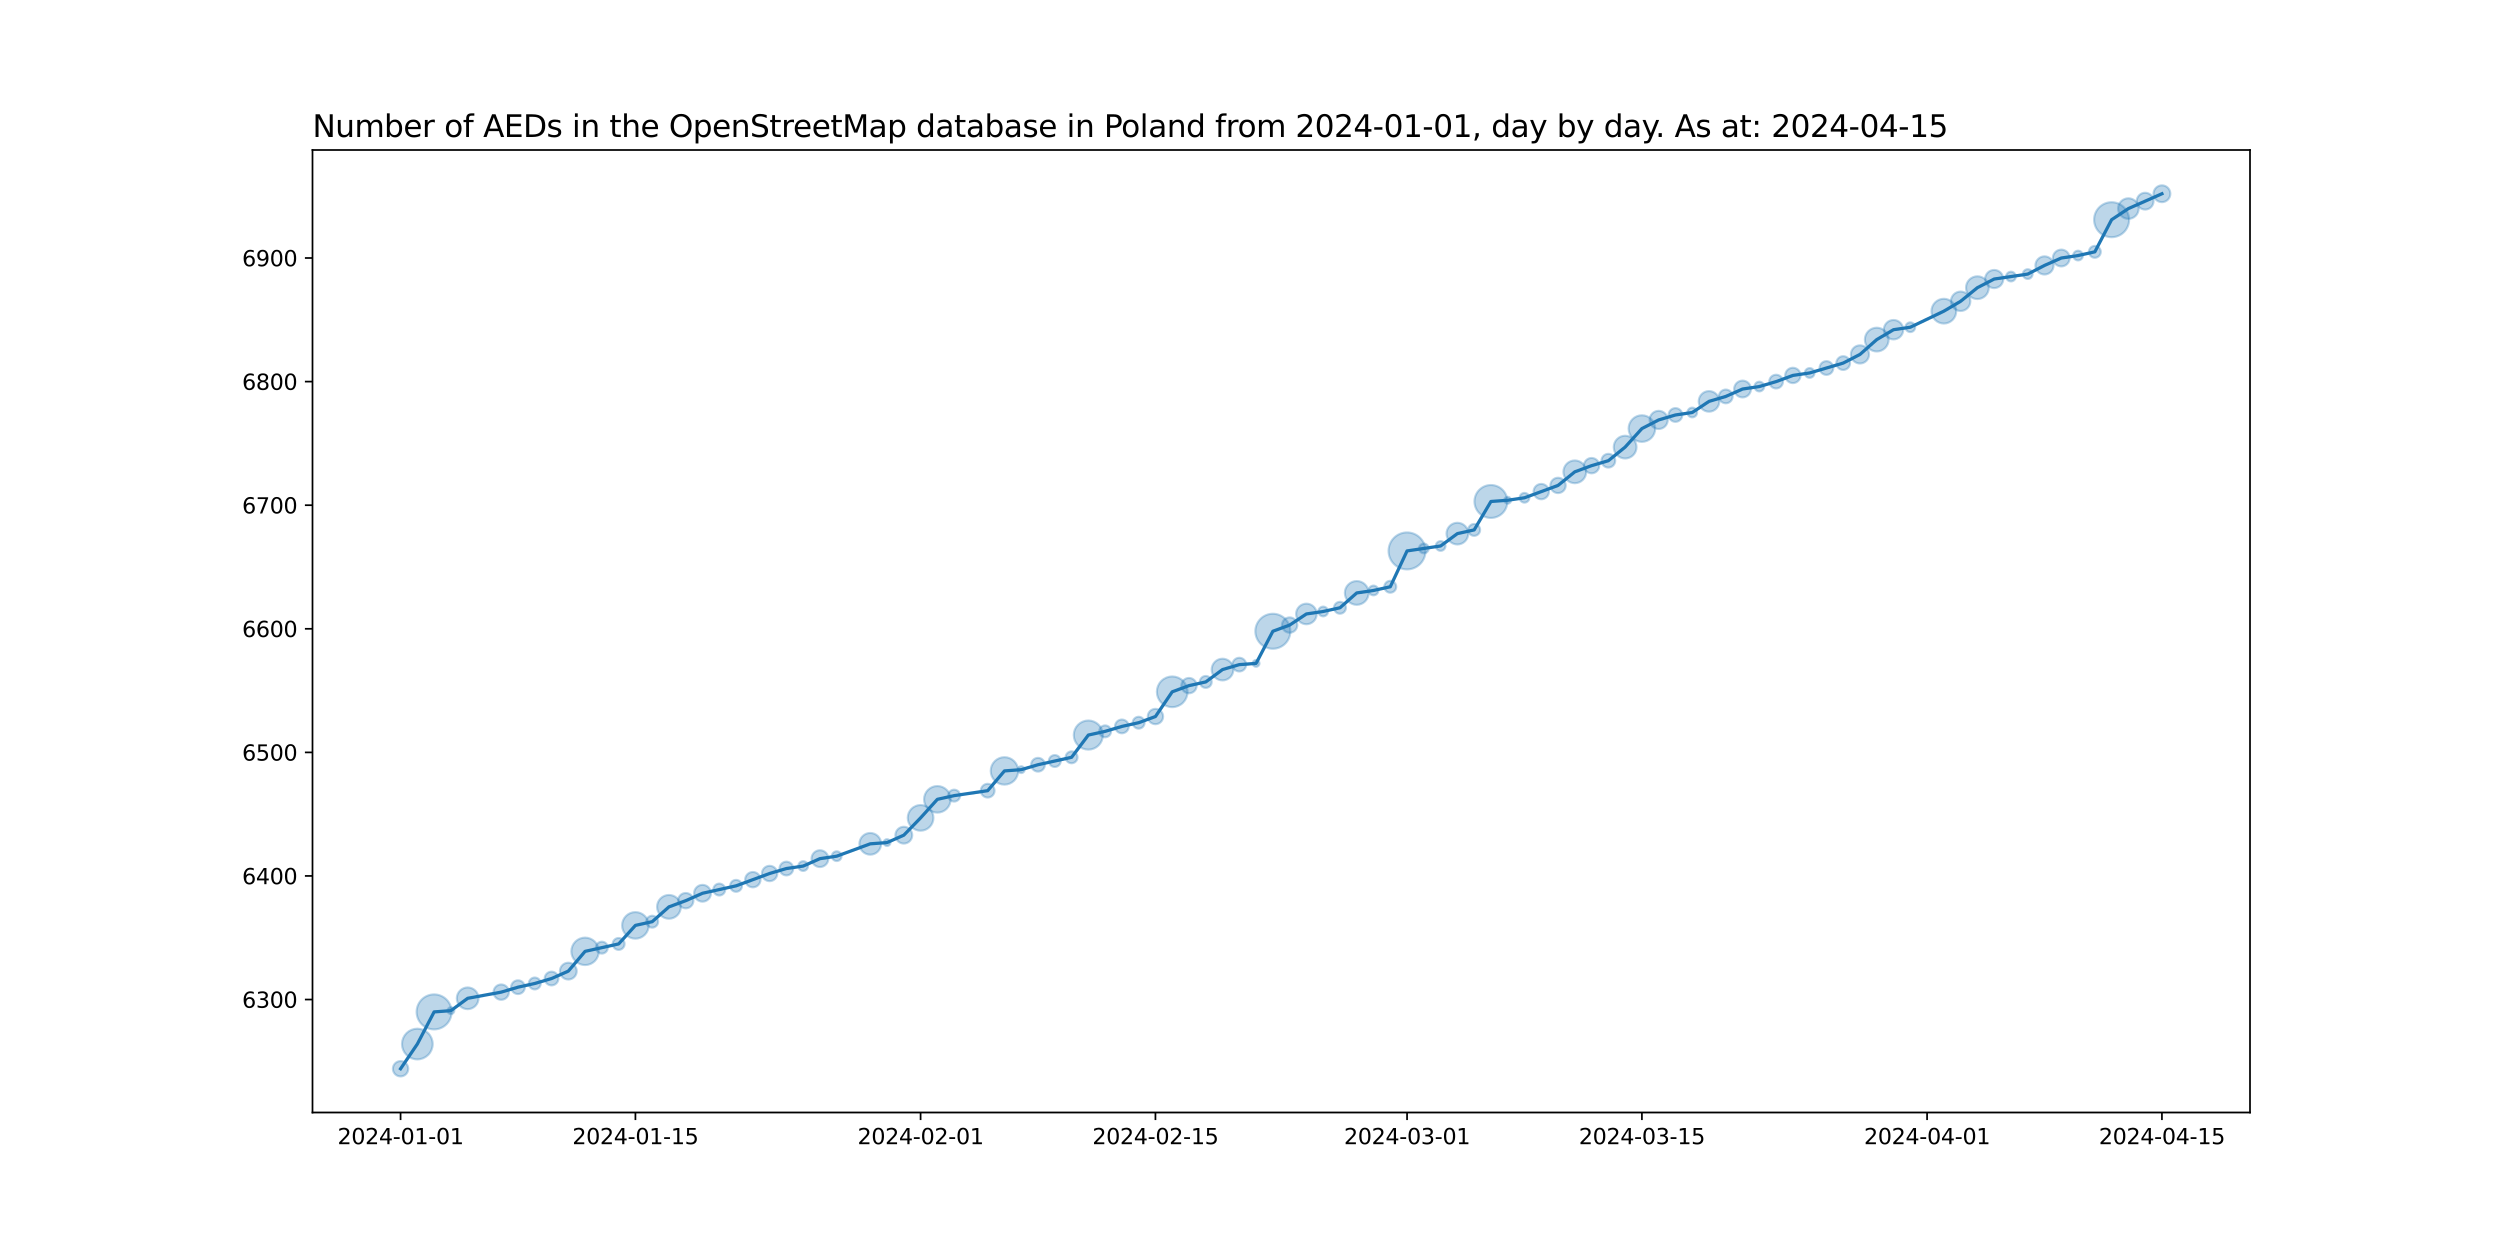 <?xml version="1.0" encoding="utf-8" standalone="no"?>
<!DOCTYPE svg PUBLIC "-//W3C//DTD SVG 1.1//EN"
  "http://www.w3.org/Graphics/SVG/1.1/DTD/svg11.dtd">
<svg xmlns:xlink="http://www.w3.org/1999/xlink" width="1152pt" height="576pt" viewBox="0 0 1152 576" xmlns="http://www.w3.org/2000/svg" version="1.1">
 <defs>
  <style type="text/css">*{stroke-linejoin: round; stroke-linecap: butt}</style>
 </defs>
 <g id="figure_1">
  <g id="patch_1">
   <path d="M 0 576 
L 1152 576 
L 1152 0 
L 0 0 
z
" style="fill: #ffffff"/>
  </g>
  <g id="axes_1">
   <g id="patch_2">
    <path d="M 144 512.64 
L 1036.8 512.64 
L 1036.8 69.12 
L 144 69.12 
z
" style="fill: #ffffff"/>
   </g>
   <g id="PathCollection_1">
    <path d="M 184.582 496.016 
C 185.519 496.016 186.419 495.643 187.082 494.98 
C 187.745 494.317 188.117 493.418 188.117 492.48 
C 188.117 491.542 187.745 490.643 187.082 489.98 
C 186.419 489.317 185.519 488.944 184.582 488.944 
C 183.644 488.944 182.745 489.317 182.082 489.98 
C 181.419 490.643 181.046 491.542 181.046 492.48 
C 181.046 493.418 181.419 494.317 182.082 494.98 
C 182.745 495.643 183.644 496.016 184.582 496.016 
z
" clip-path="url(#pe853d71a9e)" style="fill: #1f77b4; fill-opacity: 0.3; stroke: #1f77b4; stroke-opacity: 0.3"/>
    <path d="M 192.312 488.161 
C 194.187 488.161 195.986 487.416 197.312 486.09 
C 198.638 484.764 199.383 482.965 199.383 481.09 
C 199.383 479.215 198.638 477.416 197.312 476.09 
C 195.986 474.764 194.187 474.019 192.312 474.019 
C 190.436 474.019 188.638 474.764 187.312 476.09 
C 185.986 477.416 185.241 479.215 185.241 481.09 
C 185.241 482.965 185.986 484.764 187.312 486.09 
C 188.638 487.416 190.436 488.161 192.312 488.161 
z
" clip-path="url(#pe853d71a9e)" style="fill: #1f77b4; fill-opacity: 0.3; stroke: #1f77b4; stroke-opacity: 0.3"/>
    <path d="M 200.042 474.346 
C 202.18 474.346 204.231 473.496 205.742 471.984 
C 207.254 470.472 208.104 468.422 208.104 466.283 
C 208.104 464.145 207.254 462.094 205.742 460.583 
C 204.231 459.071 202.18 458.221 200.042 458.221 
C 197.903 458.221 195.853 459.071 194.341 460.583 
C 192.829 462.094 191.979 464.145 191.979 466.283 
C 191.979 468.422 192.829 470.472 194.341 471.984 
C 195.853 473.496 197.903 474.346 200.042 474.346 
z
" clip-path="url(#pe853d71a9e)" style="fill: #1f77b4; fill-opacity: 0.3; stroke: #1f77b4; stroke-opacity: 0.3"/>
    <path d="M 207.771 467.295 
C 208.191 467.295 208.593 467.128 208.889 466.832 
C 209.186 466.535 209.353 466.133 209.353 465.714 
C 209.353 465.295 209.186 464.892 208.889 464.596 
C 208.593 464.299 208.191 464.133 207.771 464.133 
C 207.352 464.133 206.95 464.299 206.653 464.596 
C 206.357 464.892 206.19 465.295 206.19 465.714 
C 206.19 466.133 206.357 466.535 206.653 466.832 
C 206.95 467.128 207.352 467.295 207.771 467.295 
z
" clip-path="url(#pe853d71a9e)" style="fill: #1f77b4; fill-opacity: 0.3; stroke: #1f77b4; stroke-opacity: 0.3"/>
    <path d="M 215.501 465.019 
C 216.827 465.019 218.099 464.492 219.037 463.555 
C 219.974 462.617 220.501 461.345 220.501 460.019 
C 220.501 458.693 219.974 457.421 219.037 456.483 
C 218.099 455.546 216.827 455.019 215.501 455.019 
C 214.175 455.019 212.903 455.546 211.966 456.483 
C 211.028 457.421 210.501 458.693 210.501 460.019 
C 210.501 461.345 211.028 462.617 211.966 463.555 
C 212.903 464.492 214.175 465.019 215.501 465.019 
z
" clip-path="url(#pe853d71a9e)" style="fill: #1f77b4; fill-opacity: 0.3; stroke: #1f77b4; stroke-opacity: 0.3"/>
    <path d="M 230.961 460.707 
C 231.899 460.707 232.798 460.335 233.461 459.672 
C 234.124 459.009 234.497 458.109 234.497 457.172 
C 234.497 456.234 234.124 455.335 233.461 454.672 
C 232.798 454.009 231.899 453.636 230.961 453.636 
C 230.023 453.636 229.124 454.009 228.461 454.672 
C 227.798 455.335 227.426 456.234 227.426 457.172 
C 227.426 458.109 227.798 459.009 228.461 459.672 
C 229.124 460.335 230.023 460.707 230.961 460.707 
z
" clip-path="url(#pe853d71a9e)" style="fill: #1f77b4; fill-opacity: 0.3; stroke: #1f77b4; stroke-opacity: 0.3"/>
    <path d="M 238.691 458.056 
C 239.53 458.056 240.334 457.723 240.927 457.13 
C 241.52 456.537 241.853 455.732 241.853 454.894 
C 241.853 454.055 241.52 453.251 240.927 452.657 
C 240.334 452.064 239.53 451.731 238.691 451.731 
C 237.852 451.731 237.048 452.064 236.455 452.657 
C 235.862 453.251 235.529 454.055 235.529 454.894 
C 235.529 455.732 235.862 456.537 236.455 457.13 
C 237.048 457.723 237.852 458.056 238.691 458.056 
z
" clip-path="url(#pe853d71a9e)" style="fill: #1f77b4; fill-opacity: 0.3; stroke: #1f77b4; stroke-opacity: 0.3"/>
    <path d="M 246.421 455.924 
C 247.147 455.924 247.844 455.635 248.357 455.122 
C 248.871 454.608 249.159 453.911 249.159 453.185 
C 249.159 452.459 248.871 451.762 248.357 451.249 
C 247.844 450.735 247.147 450.446 246.421 450.446 
C 245.694 450.446 244.998 450.735 244.484 451.249 
C 243.971 451.762 243.682 452.459 243.682 453.185 
C 243.682 453.911 243.971 454.608 244.484 455.122 
C 244.998 455.635 245.694 455.924 246.421 455.924 
z
" clip-path="url(#pe853d71a9e)" style="fill: #1f77b4; fill-opacity: 0.3; stroke: #1f77b4; stroke-opacity: 0.3"/>
    <path d="M 254.151 454.069 
C 254.989 454.069 255.794 453.736 256.387 453.143 
C 256.98 452.55 257.313 451.746 257.313 450.907 
C 257.313 450.068 256.98 449.264 256.387 448.671 
C 255.794 448.078 254.989 447.745 254.151 447.745 
C 253.312 447.745 252.508 448.078 251.915 448.671 
C 251.322 449.264 250.988 450.068 250.988 450.907 
C 250.988 451.746 251.322 452.55 251.915 453.143 
C 252.508 453.736 253.312 454.069 254.151 454.069 
z
" clip-path="url(#pe853d71a9e)" style="fill: #1f77b4; fill-opacity: 0.3; stroke: #1f77b4; stroke-opacity: 0.3"/>
    <path d="M 261.881 451.363 
C 262.908 451.363 263.893 450.955 264.619 450.229 
C 265.345 449.502 265.754 448.517 265.754 447.49 
C 265.754 446.463 265.345 445.478 264.619 444.752 
C 263.893 444.025 262.908 443.617 261.881 443.617 
C 260.853 443.617 259.868 444.025 259.142 444.752 
C 258.416 445.478 258.008 446.463 258.008 447.49 
C 258.008 448.517 258.416 449.502 259.142 450.229 
C 259.868 450.955 260.853 451.363 261.881 451.363 
z
" clip-path="url(#pe853d71a9e)" style="fill: #1f77b4; fill-opacity: 0.3; stroke: #1f77b4; stroke-opacity: 0.3"/>
    <path d="M 269.61 444.703 
C 271.288 444.703 272.897 444.036 274.083 442.85 
C 275.269 441.664 275.935 440.056 275.935 438.378 
C 275.935 436.701 275.269 435.092 274.083 433.906 
C 272.897 432.72 271.288 432.054 269.61 432.054 
C 267.933 432.054 266.324 432.72 265.138 433.906 
C 263.952 435.092 263.286 436.701 263.286 438.378 
C 263.286 440.056 263.952 441.664 265.138 442.85 
C 266.324 444.036 267.933 444.703 269.61 444.703 
z
" clip-path="url(#pe853d71a9e)" style="fill: #1f77b4; fill-opacity: 0.3; stroke: #1f77b4; stroke-opacity: 0.3"/>
    <path d="M 277.34 439.408 
C 278.067 439.408 278.763 439.12 279.277 438.606 
C 279.79 438.093 280.079 437.396 280.079 436.67 
C 280.079 435.944 279.79 435.247 279.277 434.733 
C 278.763 434.22 278.067 433.931 277.34 433.931 
C 276.614 433.931 275.917 434.22 275.404 434.733 
C 274.89 435.247 274.602 435.944 274.602 436.67 
C 274.602 437.396 274.89 438.093 275.404 438.606 
C 275.917 439.12 276.614 439.408 277.34 439.408 
z
" clip-path="url(#pe853d71a9e)" style="fill: #1f77b4; fill-opacity: 0.3; stroke: #1f77b4; stroke-opacity: 0.3"/>
    <path d="M 285.07 437.7 
C 285.796 437.7 286.493 437.411 287.007 436.898 
C 287.52 436.384 287.809 435.688 287.809 434.961 
C 287.809 434.235 287.52 433.538 287.007 433.025 
C 286.493 432.511 285.796 432.223 285.07 432.223 
C 284.344 432.223 283.647 432.511 283.134 433.025 
C 282.62 433.538 282.332 434.235 282.332 434.961 
C 282.332 435.688 282.62 436.384 283.134 436.898 
C 283.647 437.411 284.344 437.7 285.07 437.7 
z
" clip-path="url(#pe853d71a9e)" style="fill: #1f77b4; fill-opacity: 0.3; stroke: #1f77b4; stroke-opacity: 0.3"/>
    <path d="M 292.8 432.543 
C 294.424 432.543 295.982 431.897 297.13 430.749 
C 298.278 429.601 298.924 428.043 298.924 426.419 
C 298.924 424.795 298.278 423.237 297.13 422.089 
C 295.982 420.94 294.424 420.295 292.8 420.295 
C 291.176 420.295 289.618 420.94 288.47 422.089 
C 287.322 423.237 286.676 424.795 286.676 426.419 
C 286.676 428.043 287.322 429.601 288.47 430.749 
C 289.618 431.897 291.176 432.543 292.8 432.543 
z
" clip-path="url(#pe853d71a9e)" style="fill: #1f77b4; fill-opacity: 0.3; stroke: #1f77b4; stroke-opacity: 0.3"/>
    <path d="M 300.53 427.449 
C 301.256 427.449 301.953 427.161 302.466 426.647 
C 302.98 426.133 303.268 425.437 303.268 424.711 
C 303.268 423.984 302.98 423.288 302.466 422.774 
C 301.953 422.26 301.256 421.972 300.53 421.972 
C 299.804 421.972 299.107 422.26 298.593 422.774 
C 298.08 423.288 297.791 423.984 297.791 424.711 
C 297.791 425.437 298.08 426.133 298.593 426.647 
C 299.107 427.161 299.804 427.449 300.53 427.449 
z
" clip-path="url(#pe853d71a9e)" style="fill: #1f77b4; fill-opacity: 0.3; stroke: #1f77b4; stroke-opacity: 0.3"/>
    <path d="M 308.26 423.354 
C 309.712 423.354 311.106 422.777 312.133 421.75 
C 313.16 420.722 313.737 419.329 313.737 417.877 
C 313.737 416.424 313.16 415.031 312.133 414.004 
C 311.106 412.976 309.712 412.399 308.26 412.399 
C 306.807 412.399 305.414 412.976 304.387 414.004 
C 303.36 415.031 302.783 416.424 302.783 417.877 
C 302.783 419.329 303.36 420.722 304.387 421.75 
C 305.414 422.777 306.807 423.354 308.26 423.354 
z
" clip-path="url(#pe853d71a9e)" style="fill: #1f77b4; fill-opacity: 0.3; stroke: #1f77b4; stroke-opacity: 0.3"/>
    <path d="M 315.99 418.565 
C 316.927 418.565 317.827 418.192 318.49 417.529 
C 319.153 416.866 319.525 415.967 319.525 415.029 
C 319.525 414.092 319.153 413.192 318.49 412.529 
C 317.827 411.866 316.927 411.494 315.99 411.494 
C 315.052 411.494 314.153 411.866 313.49 412.529 
C 312.827 413.192 312.454 414.092 312.454 415.029 
C 312.454 415.967 312.827 416.866 313.49 417.529 
C 314.153 418.192 315.052 418.565 315.99 418.565 
z
" clip-path="url(#pe853d71a9e)" style="fill: #1f77b4; fill-opacity: 0.3; stroke: #1f77b4; stroke-opacity: 0.3"/>
    <path d="M 323.719 415.485 
C 324.747 415.485 325.732 415.077 326.458 414.351 
C 327.184 413.625 327.592 412.639 327.592 411.612 
C 327.592 410.585 327.184 409.6 326.458 408.874 
C 325.732 408.147 324.747 407.739 323.719 407.739 
C 322.692 407.739 321.707 408.147 320.981 408.874 
C 320.255 409.6 319.846 410.585 319.846 411.612 
C 319.846 412.639 320.255 413.625 320.981 414.351 
C 321.707 415.077 322.692 415.485 323.719 415.485 
z
" clip-path="url(#pe853d71a9e)" style="fill: #1f77b4; fill-opacity: 0.3; stroke: #1f77b4; stroke-opacity: 0.3"/>
    <path d="M 331.449 412.642 
C 332.176 412.642 332.872 412.354 333.386 411.84 
C 333.899 411.327 334.188 410.63 334.188 409.904 
C 334.188 409.177 333.899 408.481 333.386 407.967 
C 332.872 407.454 332.176 407.165 331.449 407.165 
C 330.723 407.165 330.026 407.454 329.513 407.967 
C 328.999 408.481 328.711 409.177 328.711 409.904 
C 328.711 410.63 328.999 411.327 329.513 411.84 
C 330.026 412.354 330.723 412.642 331.449 412.642 
z
" clip-path="url(#pe853d71a9e)" style="fill: #1f77b4; fill-opacity: 0.3; stroke: #1f77b4; stroke-opacity: 0.3"/>
    <path d="M 339.179 410.934 
C 339.906 410.934 340.602 410.645 341.116 410.132 
C 341.629 409.618 341.918 408.922 341.918 408.195 
C 341.918 407.469 341.629 406.772 341.116 406.259 
C 340.602 405.745 339.906 405.457 339.179 405.457 
C 338.453 405.457 337.756 405.745 337.243 406.259 
C 336.729 406.772 336.441 407.469 336.441 408.195 
C 336.441 408.922 336.729 409.618 337.243 410.132 
C 337.756 410.645 338.453 410.934 339.179 410.934 
z
" clip-path="url(#pe853d71a9e)" style="fill: #1f77b4; fill-opacity: 0.3; stroke: #1f77b4; stroke-opacity: 0.3"/>
    <path d="M 346.909 408.883 
C 347.847 408.883 348.746 408.511 349.409 407.848 
C 350.072 407.185 350.445 406.285 350.445 405.348 
C 350.445 404.41 350.072 403.511 349.409 402.848 
C 348.746 402.185 347.847 401.812 346.909 401.812 
C 345.971 401.812 345.072 402.185 344.409 402.848 
C 343.746 403.511 343.374 404.41 343.374 405.348 
C 343.374 406.285 343.746 407.185 344.409 407.848 
C 345.072 408.511 345.971 408.883 346.909 408.883 
z
" clip-path="url(#pe853d71a9e)" style="fill: #1f77b4; fill-opacity: 0.3; stroke: #1f77b4; stroke-opacity: 0.3"/>
    <path d="M 354.639 406.036 
C 355.577 406.036 356.476 405.663 357.139 405 
C 357.802 404.337 358.174 403.438 358.174 402.5 
C 358.174 401.563 357.802 400.663 357.139 400 
C 356.476 399.337 355.577 398.965 354.639 398.965 
C 353.701 398.965 352.802 399.337 352.139 400 
C 351.476 400.663 351.103 401.563 351.103 402.5 
C 351.103 403.438 351.476 404.337 352.139 405 
C 352.802 405.663 353.701 406.036 354.639 406.036 
z
" clip-path="url(#pe853d71a9e)" style="fill: #1f77b4; fill-opacity: 0.3; stroke: #1f77b4; stroke-opacity: 0.3"/>
    <path d="M 362.369 403.385 
C 363.207 403.385 364.012 403.051 364.605 402.458 
C 365.198 401.865 365.531 401.061 365.531 400.222 
C 365.531 399.384 365.198 398.579 364.605 397.986 
C 364.012 397.393 363.207 397.06 362.369 397.06 
C 361.53 397.06 360.726 397.393 360.133 397.986 
C 359.54 398.579 359.207 399.384 359.207 400.222 
C 359.207 401.061 359.54 401.865 360.133 402.458 
C 360.726 403.051 361.53 403.385 362.369 403.385 
z
" clip-path="url(#pe853d71a9e)" style="fill: #1f77b4; fill-opacity: 0.3; stroke: #1f77b4; stroke-opacity: 0.3"/>
    <path d="M 370.099 401.319 
C 370.692 401.319 371.261 401.084 371.68 400.665 
C 372.099 400.245 372.335 399.676 372.335 399.083 
C 372.335 398.49 372.099 397.922 371.68 397.502 
C 371.261 397.083 370.692 396.847 370.099 396.847 
C 369.506 396.847 368.937 397.083 368.518 397.502 
C 368.098 397.922 367.863 398.49 367.863 399.083 
C 367.863 399.676 368.098 400.245 368.518 400.665 
C 368.937 401.084 369.506 401.319 370.099 401.319 
z
" clip-path="url(#pe853d71a9e)" style="fill: #1f77b4; fill-opacity: 0.3; stroke: #1f77b4; stroke-opacity: 0.3"/>
    <path d="M 377.829 399.539 
C 378.856 399.539 379.841 399.131 380.567 398.405 
C 381.293 397.679 381.702 396.694 381.702 395.666 
C 381.702 394.639 381.293 393.654 380.567 392.928 
C 379.841 392.202 378.856 391.793 377.829 391.793 
C 376.801 391.793 375.816 392.202 375.09 392.928 
C 374.364 393.654 373.956 394.639 373.956 395.666 
C 373.956 396.694 374.364 397.679 375.09 398.405 
C 375.816 399.131 376.801 399.539 377.829 399.539 
z
" clip-path="url(#pe853d71a9e)" style="fill: #1f77b4; fill-opacity: 0.3; stroke: #1f77b4; stroke-opacity: 0.3"/>
    <path d="M 385.558 396.764 
C 386.151 396.764 386.72 396.528 387.14 396.109 
C 387.559 395.689 387.795 395.12 387.795 394.527 
C 387.795 393.934 387.559 393.366 387.14 392.946 
C 386.72 392.527 386.151 392.291 385.558 392.291 
C 384.965 392.291 384.397 392.527 383.977 392.946 
C 383.558 393.366 383.322 393.934 383.322 394.527 
C 383.322 395.12 383.558 395.689 383.977 396.109 
C 384.397 396.528 384.965 396.764 385.558 396.764 
z
" clip-path="url(#pe853d71a9e)" style="fill: #1f77b4; fill-opacity: 0.3; stroke: #1f77b4; stroke-opacity: 0.3"/>
    <path d="M 401.018 393.833 
C 402.344 393.833 403.616 393.306 404.554 392.368 
C 405.491 391.43 406.018 390.159 406.018 388.833 
C 406.018 387.507 405.491 386.235 404.554 385.297 
C 403.616 384.359 402.344 383.833 401.018 383.833 
C 399.692 383.833 398.42 384.359 397.483 385.297 
C 396.545 386.235 396.018 387.507 396.018 388.833 
C 396.018 390.159 396.545 391.43 397.483 392.368 
C 398.42 393.306 399.692 393.833 401.018 393.833 
z
" clip-path="url(#pe853d71a9e)" style="fill: #1f77b4; fill-opacity: 0.3; stroke: #1f77b4; stroke-opacity: 0.3"/>
    <path d="M 408.748 389.844 
C 409.167 389.844 409.57 389.678 409.866 389.381 
C 410.163 389.085 410.329 388.682 410.329 388.263 
C 410.329 387.844 410.163 387.442 409.866 387.145 
C 409.57 386.849 409.167 386.682 408.748 386.682 
C 408.329 386.682 407.927 386.849 407.63 387.145 
C 407.334 387.442 407.167 387.844 407.167 388.263 
C 407.167 388.682 407.334 389.085 407.63 389.381 
C 407.927 389.678 408.329 389.844 408.748 389.844 
z
" clip-path="url(#pe853d71a9e)" style="fill: #1f77b4; fill-opacity: 0.3; stroke: #1f77b4; stroke-opacity: 0.3"/>
    <path d="M 416.478 388.719 
C 417.505 388.719 418.49 388.311 419.217 387.585 
C 419.943 386.858 420.351 385.873 420.351 384.846 
C 420.351 383.819 419.943 382.834 419.217 382.107 
C 418.49 381.381 417.505 380.973 416.478 380.973 
C 415.451 380.973 414.466 381.381 413.739 382.107 
C 413.013 382.834 412.605 383.819 412.605 384.846 
C 412.605 385.873 413.013 386.858 413.739 387.585 
C 414.466 388.311 415.451 388.719 416.478 388.719 
z
" clip-path="url(#pe853d71a9e)" style="fill: #1f77b4; fill-opacity: 0.3; stroke: #1f77b4; stroke-opacity: 0.3"/>
    <path d="M 424.208 382.789 
C 425.777 382.789 427.282 382.166 428.391 381.057 
C 429.501 379.947 430.124 378.442 430.124 376.873 
C 430.124 375.304 429.501 373.799 428.391 372.69 
C 427.282 371.58 425.777 370.957 424.208 370.957 
C 422.639 370.957 421.134 371.58 420.024 372.69 
C 418.915 373.799 418.292 375.304 418.292 376.873 
C 418.292 378.442 418.915 379.947 420.024 381.057 
C 421.134 382.166 422.639 382.789 424.208 382.789 
z
" clip-path="url(#pe853d71a9e)" style="fill: #1f77b4; fill-opacity: 0.3; stroke: #1f77b4; stroke-opacity: 0.3"/>
    <path d="M 431.938 374.455 
C 433.562 374.455 435.119 373.809 436.268 372.661 
C 437.416 371.513 438.061 369.955 438.061 368.331 
C 438.061 366.707 437.416 365.149 436.268 364.001 
C 435.119 362.852 433.562 362.207 431.938 362.207 
C 430.314 362.207 428.756 362.852 427.608 364.001 
C 426.459 365.149 425.814 366.707 425.814 368.331 
C 425.814 369.955 426.459 371.513 427.608 372.661 
C 428.756 373.809 430.314 374.455 431.938 374.455 
z
" clip-path="url(#pe853d71a9e)" style="fill: #1f77b4; fill-opacity: 0.3; stroke: #1f77b4; stroke-opacity: 0.3"/>
    <path d="M 439.668 369.361 
C 440.394 369.361 441.09 369.072 441.604 368.559 
C 442.118 368.045 442.406 367.349 442.406 366.622 
C 442.406 365.896 442.118 365.199 441.604 364.686 
C 441.09 364.172 440.394 363.884 439.668 363.884 
C 438.941 363.884 438.245 364.172 437.731 364.686 
C 437.217 365.199 436.929 365.896 436.929 366.622 
C 436.929 367.349 437.217 368.045 437.731 368.559 
C 438.245 369.072 438.941 369.361 439.668 369.361 
z
" clip-path="url(#pe853d71a9e)" style="fill: #1f77b4; fill-opacity: 0.3; stroke: #1f77b4; stroke-opacity: 0.3"/>
    <path d="M 455.127 367.507 
C 455.966 367.507 456.77 367.173 457.363 366.58 
C 457.956 365.987 458.29 365.183 458.29 364.344 
C 458.29 363.506 457.956 362.701 457.363 362.108 
C 456.77 361.515 455.966 361.182 455.127 361.182 
C 454.289 361.182 453.484 361.515 452.891 362.108 
C 452.298 362.701 451.965 363.506 451.965 364.344 
C 451.965 365.183 452.298 365.987 452.891 366.58 
C 453.484 367.173 454.289 367.507 455.127 367.507 
z
" clip-path="url(#pe853d71a9e)" style="fill: #1f77b4; fill-opacity: 0.3; stroke: #1f77b4; stroke-opacity: 0.3"/>
    <path d="M 462.857 361.557 
C 464.534 361.557 466.143 360.891 467.329 359.705 
C 468.515 358.519 469.182 356.91 469.182 355.233 
C 469.182 353.555 468.515 351.946 467.329 350.76 
C 466.143 349.574 464.534 348.908 462.857 348.908 
C 461.18 348.908 459.571 349.574 458.385 350.76 
C 457.199 351.946 456.533 353.555 456.533 355.233 
C 456.533 356.91 457.199 358.519 458.385 359.705 
C 459.571 360.891 461.18 361.557 462.857 361.557 
z
" clip-path="url(#pe853d71a9e)" style="fill: #1f77b4; fill-opacity: 0.3; stroke: #1f77b4; stroke-opacity: 0.3"/>
    <path d="M 470.587 356.244 
C 471.006 356.244 471.409 356.078 471.705 355.781 
C 472.002 355.485 472.168 355.082 472.168 354.663 
C 472.168 354.244 472.002 353.842 471.705 353.545 
C 471.409 353.249 471.006 353.082 470.587 353.082 
C 470.168 353.082 469.765 353.249 469.469 353.545 
C 469.172 353.842 469.006 354.244 469.006 354.663 
C 469.006 355.082 469.172 355.485 469.469 355.781 
C 469.765 356.078 470.168 356.244 470.587 356.244 
z
" clip-path="url(#pe853d71a9e)" style="fill: #1f77b4; fill-opacity: 0.3; stroke: #1f77b4; stroke-opacity: 0.3"/>
    <path d="M 478.317 355.547 
C 479.156 355.547 479.96 355.214 480.553 354.621 
C 481.146 354.028 481.479 353.224 481.479 352.385 
C 481.479 351.546 481.146 350.742 480.553 350.149 
C 479.96 349.556 479.156 349.223 478.317 349.223 
C 477.478 349.223 476.674 349.556 476.081 350.149 
C 475.488 350.742 475.155 351.546 475.155 352.385 
C 475.155 353.224 475.488 354.028 476.081 354.621 
C 476.674 355.214 477.478 355.547 478.317 355.547 
z
" clip-path="url(#pe853d71a9e)" style="fill: #1f77b4; fill-opacity: 0.3; stroke: #1f77b4; stroke-opacity: 0.3"/>
    <path d="M 486.047 353.415 
C 486.773 353.415 487.47 353.127 487.983 352.613 
C 488.497 352.1 488.785 351.403 488.785 350.677 
C 488.785 349.95 488.497 349.254 487.983 348.74 
C 487.47 348.227 486.773 347.938 486.047 347.938 
C 485.32 347.938 484.624 348.227 484.11 348.74 
C 483.597 349.254 483.308 349.95 483.308 350.677 
C 483.308 351.403 483.597 352.1 484.11 352.613 
C 484.624 353.127 485.32 353.415 486.047 353.415 
z
" clip-path="url(#pe853d71a9e)" style="fill: #1f77b4; fill-opacity: 0.3; stroke: #1f77b4; stroke-opacity: 0.3"/>
    <path d="M 493.777 351.707 
C 494.503 351.707 495.2 351.418 495.713 350.905 
C 496.227 350.391 496.515 349.694 496.515 348.968 
C 496.515 348.242 496.227 347.545 495.713 347.032 
C 495.2 346.518 494.503 346.23 493.777 346.23 
C 493.05 346.23 492.354 346.518 491.84 347.032 
C 491.327 347.545 491.038 348.242 491.038 348.968 
C 491.038 349.694 491.327 350.391 491.84 350.905 
C 492.354 351.418 493.05 351.707 493.777 351.707 
z
" clip-path="url(#pe853d71a9e)" style="fill: #1f77b4; fill-opacity: 0.3; stroke: #1f77b4; stroke-opacity: 0.3"/>
    <path d="M 501.506 345.425 
C 503.286 345.425 504.992 344.719 506.25 343.461 
C 507.508 342.203 508.215 340.496 508.215 338.717 
C 508.215 336.938 507.508 335.232 506.25 333.974 
C 504.992 332.716 503.286 332.009 501.506 332.009 
C 499.727 332.009 498.021 332.716 496.763 333.974 
C 495.505 335.232 494.798 336.938 494.798 338.717 
C 494.798 340.496 495.505 342.203 496.763 343.461 
C 498.021 344.719 499.727 345.425 501.506 345.425 
z
" clip-path="url(#pe853d71a9e)" style="fill: #1f77b4; fill-opacity: 0.3; stroke: #1f77b4; stroke-opacity: 0.3"/>
    <path d="M 509.236 339.747 
C 509.963 339.747 510.659 339.459 511.173 338.945 
C 511.686 338.432 511.975 337.735 511.975 337.009 
C 511.975 336.283 511.686 335.586 511.173 335.072 
C 510.659 334.559 509.963 334.27 509.236 334.27 
C 508.51 334.27 507.813 334.559 507.3 335.072 
C 506.786 335.586 506.498 336.283 506.498 337.009 
C 506.498 337.735 506.786 338.432 507.3 338.945 
C 507.813 339.459 508.51 339.747 509.236 339.747 
z
" clip-path="url(#pe853d71a9e)" style="fill: #1f77b4; fill-opacity: 0.3; stroke: #1f77b4; stroke-opacity: 0.3"/>
    <path d="M 516.966 337.893 
C 517.805 337.893 518.609 337.56 519.202 336.967 
C 519.795 336.374 520.129 335.569 520.129 334.731 
C 520.129 333.892 519.795 333.088 519.202 332.495 
C 518.609 331.902 517.805 331.569 516.966 331.569 
C 516.128 331.569 515.323 331.902 514.73 332.495 
C 514.137 333.088 513.804 333.892 513.804 334.731 
C 513.804 335.569 514.137 336.374 514.73 336.967 
C 515.323 337.56 516.128 337.893 516.966 337.893 
z
" clip-path="url(#pe853d71a9e)" style="fill: #1f77b4; fill-opacity: 0.3; stroke: #1f77b4; stroke-opacity: 0.3"/>
    <path d="M 524.696 335.761 
C 525.422 335.761 526.119 335.472 526.633 334.959 
C 527.146 334.445 527.435 333.749 527.435 333.022 
C 527.435 332.296 527.146 331.599 526.633 331.086 
C 526.119 330.572 525.422 330.284 524.696 330.284 
C 523.97 330.284 523.273 330.572 522.76 331.086 
C 522.246 331.599 521.957 332.296 521.957 333.022 
C 521.957 333.749 522.246 334.445 522.76 334.959 
C 523.273 335.472 523.97 335.761 524.696 335.761 
z
" clip-path="url(#pe853d71a9e)" style="fill: #1f77b4; fill-opacity: 0.3; stroke: #1f77b4; stroke-opacity: 0.3"/>
    <path d="M 532.426 333.71 
C 533.364 333.71 534.263 333.338 534.926 332.675 
C 535.589 332.012 535.962 331.113 535.962 330.175 
C 535.962 329.237 535.589 328.338 534.926 327.675 
C 534.263 327.012 533.364 326.639 532.426 326.639 
C 531.488 326.639 530.589 327.012 529.926 327.675 
C 529.263 328.338 528.89 329.237 528.89 330.175 
C 528.89 331.113 529.263 332.012 529.926 332.675 
C 530.589 333.338 531.488 333.71 532.426 333.71 
z
" clip-path="url(#pe853d71a9e)" style="fill: #1f77b4; fill-opacity: 0.3; stroke: #1f77b4; stroke-opacity: 0.3"/>
    <path d="M 540.156 325.856 
C 542.031 325.856 543.83 325.111 545.156 323.785 
C 546.482 322.459 547.227 320.66 547.227 318.785 
C 547.227 316.91 546.482 315.111 545.156 313.785 
C 543.83 312.459 542.031 311.714 540.156 311.714 
C 538.281 311.714 536.482 312.459 535.156 313.785 
C 533.83 315.111 533.085 316.91 533.085 318.785 
C 533.085 320.66 533.83 322.459 535.156 323.785 
C 536.482 325.111 538.281 325.856 540.156 325.856 
z
" clip-path="url(#pe853d71a9e)" style="fill: #1f77b4; fill-opacity: 0.3; stroke: #1f77b4; stroke-opacity: 0.3"/>
    <path d="M 547.886 319.473 
C 548.823 319.473 549.723 319.101 550.386 318.438 
C 551.049 317.775 551.421 316.875 551.421 315.938 
C 551.421 315 551.049 314.101 550.386 313.438 
C 549.723 312.775 548.823 312.402 547.886 312.402 
C 546.948 312.402 546.049 312.775 545.386 313.438 
C 544.723 314.101 544.35 315 544.35 315.938 
C 544.35 316.875 544.723 317.775 545.386 318.438 
C 546.049 319.101 546.948 319.473 547.886 319.473 
z
" clip-path="url(#pe853d71a9e)" style="fill: #1f77b4; fill-opacity: 0.3; stroke: #1f77b4; stroke-opacity: 0.3"/>
    <path d="M 555.616 316.968 
C 556.342 316.968 557.039 316.679 557.552 316.166 
C 558.066 315.652 558.354 314.955 558.354 314.229 
C 558.354 313.503 558.066 312.806 557.552 312.293 
C 557.039 311.779 556.342 311.491 555.616 311.491 
C 554.889 311.491 554.193 311.779 553.679 312.293 
C 553.166 312.806 552.877 313.503 552.877 314.229 
C 552.877 314.955 553.166 315.652 553.679 316.166 
C 554.193 316.679 554.889 316.968 555.616 316.968 
z
" clip-path="url(#pe853d71a9e)" style="fill: #1f77b4; fill-opacity: 0.3; stroke: #1f77b4; stroke-opacity: 0.3"/>
    <path d="M 563.345 313.534 
C 564.671 313.534 565.943 313.007 566.881 312.07 
C 567.819 311.132 568.345 309.86 568.345 308.534 
C 568.345 307.208 567.819 305.936 566.881 304.999 
C 565.943 304.061 564.671 303.534 563.345 303.534 
C 562.019 303.534 560.748 304.061 559.81 304.999 
C 558.872 305.936 558.345 307.208 558.345 308.534 
C 558.345 309.86 558.872 311.132 559.81 312.07 
C 560.748 313.007 562.019 313.534 563.345 313.534 
z
" clip-path="url(#pe853d71a9e)" style="fill: #1f77b4; fill-opacity: 0.3; stroke: #1f77b4; stroke-opacity: 0.3"/>
    <path d="M 571.075 309.419 
C 571.914 309.419 572.718 309.085 573.311 308.492 
C 573.904 307.899 574.238 307.095 574.238 306.256 
C 574.238 305.418 573.904 304.613 573.311 304.02 
C 572.718 303.427 571.914 303.094 571.075 303.094 
C 570.237 303.094 569.432 303.427 568.839 304.02 
C 568.246 304.613 567.913 305.418 567.913 306.256 
C 567.913 307.095 568.246 307.899 568.839 308.492 
C 569.432 309.085 570.237 309.419 571.075 309.419 
z
" clip-path="url(#pe853d71a9e)" style="fill: #1f77b4; fill-opacity: 0.3; stroke: #1f77b4; stroke-opacity: 0.3"/>
    <path d="M 578.805 307.268 
C 579.225 307.268 579.627 307.101 579.923 306.805 
C 580.22 306.508 580.386 306.106 580.386 305.687 
C 580.386 305.267 580.22 304.865 579.923 304.569 
C 579.627 304.272 579.225 304.106 578.805 304.106 
C 578.386 304.106 577.984 304.272 577.687 304.569 
C 577.391 304.865 577.224 305.267 577.224 305.687 
C 577.224 306.106 577.391 306.508 577.687 306.805 
C 577.984 307.101 578.386 307.268 578.805 307.268 
z
" clip-path="url(#pe853d71a9e)" style="fill: #1f77b4; fill-opacity: 0.3; stroke: #1f77b4; stroke-opacity: 0.3"/>
    <path d="M 586.535 298.942 
C 588.673 298.942 590.724 298.093 592.236 296.581 
C 593.748 295.069 594.597 293.018 594.597 290.88 
C 594.597 288.742 593.748 286.691 592.236 285.179 
C 590.724 283.667 588.673 282.818 586.535 282.818 
C 584.397 282.818 582.346 283.667 580.834 285.179 
C 579.322 286.691 578.473 288.742 578.473 290.88 
C 578.473 293.018 579.322 295.069 580.834 296.581 
C 582.346 298.093 584.397 298.942 586.535 298.942 
z
" clip-path="url(#pe853d71a9e)" style="fill: #1f77b4; fill-opacity: 0.3; stroke: #1f77b4; stroke-opacity: 0.3"/>
    <path d="M 594.265 291.568 
C 595.203 291.568 596.102 291.196 596.765 290.533 
C 597.428 289.87 597.8 288.97 597.8 288.033 
C 597.8 287.095 597.428 286.196 596.765 285.533 
C 596.102 284.87 595.203 284.497 594.265 284.497 
C 593.327 284.497 592.428 284.87 591.765 285.533 
C 591.102 286.196 590.729 287.095 590.729 288.033 
C 590.729 288.97 591.102 289.87 591.765 290.533 
C 592.428 291.196 593.327 291.568 594.265 291.568 
z
" clip-path="url(#pe853d71a9e)" style="fill: #1f77b4; fill-opacity: 0.3; stroke: #1f77b4; stroke-opacity: 0.3"/>
    <path d="M 601.995 287.651 
C 603.253 287.651 604.459 287.151 605.349 286.261 
C 606.238 285.372 606.738 284.165 606.738 282.907 
C 606.738 281.649 606.238 280.443 605.349 279.553 
C 604.459 278.663 603.253 278.164 601.995 278.164 
C 600.737 278.164 599.53 278.663 598.641 279.553 
C 597.751 280.443 597.251 281.649 597.251 282.907 
C 597.251 284.165 597.751 285.372 598.641 286.261 
C 599.53 287.151 600.737 287.651 601.995 287.651 
z
" clip-path="url(#pe853d71a9e)" style="fill: #1f77b4; fill-opacity: 0.3; stroke: #1f77b4; stroke-opacity: 0.3"/>
    <path d="M 609.725 284.004 
C 610.318 284.004 610.886 283.769 611.306 283.349 
C 611.725 282.93 611.961 282.361 611.961 281.768 
C 611.961 281.175 611.725 280.606 611.306 280.187 
C 610.886 279.768 610.318 279.532 609.725 279.532 
C 609.132 279.532 608.563 279.768 608.144 280.187 
C 607.724 280.606 607.489 281.175 607.489 281.768 
C 607.489 282.361 607.724 282.93 608.144 283.349 
C 608.563 283.769 609.132 284.004 609.725 284.004 
z
" clip-path="url(#pe853d71a9e)" style="fill: #1f77b4; fill-opacity: 0.3; stroke: #1f77b4; stroke-opacity: 0.3"/>
    <path d="M 617.455 282.798 
C 618.181 282.798 618.877 282.51 619.391 281.996 
C 619.905 281.483 620.193 280.786 620.193 280.06 
C 620.193 279.333 619.905 278.637 619.391 278.123 
C 618.877 277.61 618.181 277.321 617.455 277.321 
C 616.728 277.321 616.032 277.61 615.518 278.123 
C 615.004 278.637 614.716 279.333 614.716 280.06 
C 614.716 280.786 615.004 281.483 615.518 281.996 
C 616.032 282.51 616.728 282.798 617.455 282.798 
z
" clip-path="url(#pe853d71a9e)" style="fill: #1f77b4; fill-opacity: 0.3; stroke: #1f77b4; stroke-opacity: 0.3"/>
    <path d="M 625.184 278.703 
C 626.637 278.703 628.03 278.126 629.057 277.099 
C 630.085 276.072 630.662 274.678 630.662 273.226 
C 630.662 271.773 630.085 270.38 629.057 269.353 
C 628.03 268.326 626.637 267.749 625.184 267.749 
C 623.732 267.749 622.339 268.326 621.311 269.353 
C 620.284 270.38 619.707 271.773 619.707 273.226 
C 619.707 274.678 620.284 276.072 621.311 277.099 
C 622.339 278.126 623.732 278.703 625.184 278.703 
z
" clip-path="url(#pe853d71a9e)" style="fill: #1f77b4; fill-opacity: 0.3; stroke: #1f77b4; stroke-opacity: 0.3"/>
    <path d="M 632.914 274.323 
C 633.507 274.323 634.076 274.087 634.495 273.668 
C 634.915 273.249 635.15 272.68 635.15 272.087 
C 635.15 271.494 634.915 270.925 634.495 270.506 
C 634.076 270.086 633.507 269.851 632.914 269.851 
C 632.321 269.851 631.752 270.086 631.333 270.506 
C 630.914 270.925 630.678 271.494 630.678 272.087 
C 630.678 272.68 630.914 273.249 631.333 273.668 
C 631.752 274.087 632.321 274.323 632.914 274.323 
z
" clip-path="url(#pe853d71a9e)" style="fill: #1f77b4; fill-opacity: 0.3; stroke: #1f77b4; stroke-opacity: 0.3"/>
    <path d="M 640.644 273.117 
C 641.37 273.117 642.067 272.828 642.581 272.315 
C 643.094 271.801 643.383 271.105 643.383 270.378 
C 643.383 269.652 643.094 268.955 642.581 268.442 
C 642.067 267.928 641.37 267.64 640.644 267.64 
C 639.918 267.64 639.221 267.928 638.708 268.442 
C 638.194 268.955 637.906 269.652 637.906 270.378 
C 637.906 271.105 638.194 271.801 638.708 272.315 
C 639.221 272.828 639.918 273.117 640.644 273.117 
z
" clip-path="url(#pe853d71a9e)" style="fill: #1f77b4; fill-opacity: 0.3; stroke: #1f77b4; stroke-opacity: 0.3"/>
    <path d="M 648.374 262.378 
C 650.632 262.378 652.798 261.481 654.395 259.884 
C 655.992 258.287 656.889 256.121 656.889 253.863 
C 656.889 251.605 655.992 249.439 654.395 247.842 
C 652.798 246.246 650.632 245.348 648.374 245.348 
C 646.116 245.348 643.95 246.246 642.353 247.842 
C 640.756 249.439 639.859 251.605 639.859 253.863 
C 639.859 256.121 640.756 258.287 642.353 259.884 
C 643.95 261.481 646.116 262.378 648.374 262.378 
z
" clip-path="url(#pe853d71a9e)" style="fill: #1f77b4; fill-opacity: 0.3; stroke: #1f77b4; stroke-opacity: 0.3"/>
    <path d="M 656.104 254.96 
C 656.697 254.96 657.266 254.725 657.685 254.305 
C 658.104 253.886 658.34 253.317 658.34 252.724 
C 658.34 252.131 658.104 251.562 657.685 251.143 
C 657.266 250.724 656.697 250.488 656.104 250.488 
C 655.511 250.488 654.942 250.724 654.523 251.143 
C 654.103 251.562 653.868 252.131 653.868 252.724 
C 653.868 253.317 654.103 253.886 654.523 254.305 
C 654.942 254.725 655.511 254.96 656.104 254.96 
z
" clip-path="url(#pe853d71a9e)" style="fill: #1f77b4; fill-opacity: 0.3; stroke: #1f77b4; stroke-opacity: 0.3"/>
    <path d="M 663.834 253.821 
C 664.427 253.821 664.996 253.586 665.415 253.166 
C 665.834 252.747 666.07 252.178 666.07 251.585 
C 666.07 250.992 665.834 250.423 665.415 250.004 
C 664.996 249.585 664.427 249.349 663.834 249.349 
C 663.241 249.349 662.672 249.585 662.253 250.004 
C 661.833 250.423 661.598 250.992 661.598 251.585 
C 661.598 252.178 661.833 252.747 662.253 253.166 
C 662.672 253.586 663.241 253.821 663.834 253.821 
z
" clip-path="url(#pe853d71a9e)" style="fill: #1f77b4; fill-opacity: 0.3; stroke: #1f77b4; stroke-opacity: 0.3"/>
    <path d="M 671.564 250.89 
C 672.89 250.89 674.162 250.363 675.099 249.426 
C 676.037 248.488 676.564 247.216 676.564 245.89 
C 676.564 244.564 676.037 243.292 675.099 242.355 
C 674.162 241.417 672.89 240.89 671.564 240.89 
C 670.238 240.89 668.966 241.417 668.028 242.355 
C 667.09 243.292 666.564 244.564 666.564 245.89 
C 666.564 247.216 667.09 248.488 668.028 249.426 
C 668.966 250.363 670.238 250.89 671.564 250.89 
z
" clip-path="url(#pe853d71a9e)" style="fill: #1f77b4; fill-opacity: 0.3; stroke: #1f77b4; stroke-opacity: 0.3"/>
    <path d="M 679.294 246.92 
C 680.02 246.92 680.716 246.632 681.23 246.118 
C 681.744 245.605 682.032 244.908 682.032 244.182 
C 682.032 243.455 681.744 242.759 681.23 242.245 
C 680.716 241.732 680.02 241.443 679.294 241.443 
C 678.567 241.443 677.871 241.732 677.357 242.245 
C 676.843 242.759 676.555 243.455 676.555 244.182 
C 676.555 244.908 676.843 245.605 677.357 246.118 
C 677.871 246.632 678.567 246.92 679.294 246.92 
z
" clip-path="url(#pe853d71a9e)" style="fill: #1f77b4; fill-opacity: 0.3; stroke: #1f77b4; stroke-opacity: 0.3"/>
    <path d="M 687.023 238.666 
C 689.034 238.666 690.963 237.867 692.385 236.445 
C 693.807 235.023 694.606 233.094 694.606 231.083 
C 694.606 229.072 693.807 227.143 692.385 225.721 
C 690.963 224.299 689.034 223.501 687.023 223.501 
C 685.012 223.501 683.083 224.299 681.661 225.721 
C 680.239 227.143 679.441 229.072 679.441 231.083 
C 679.441 233.094 680.239 235.023 681.661 236.445 
C 683.083 237.867 685.012 238.666 687.023 238.666 
z
" clip-path="url(#pe853d71a9e)" style="fill: #1f77b4; fill-opacity: 0.3; stroke: #1f77b4; stroke-opacity: 0.3"/>
    <path d="M 694.753 232.095 
C 695.173 232.095 695.575 231.928 695.871 231.632 
C 696.168 231.335 696.334 230.933 696.334 230.514 
C 696.334 230.095 696.168 229.692 695.871 229.396 
C 695.575 229.099 695.173 228.933 694.753 228.933 
C 694.334 228.933 693.932 229.099 693.635 229.396 
C 693.339 229.692 693.172 230.095 693.172 230.514 
C 693.172 230.933 693.339 231.335 693.635 231.632 
C 693.932 231.928 694.334 232.095 694.753 232.095 
z
" clip-path="url(#pe853d71a9e)" style="fill: #1f77b4; fill-opacity: 0.3; stroke: #1f77b4; stroke-opacity: 0.3"/>
    <path d="M 702.483 231.611 
C 703.076 231.611 703.645 231.375 704.064 230.956 
C 704.484 230.537 704.719 229.968 704.719 229.375 
C 704.719 228.782 704.484 228.213 704.064 227.794 
C 703.645 227.374 703.076 227.139 702.483 227.139 
C 701.89 227.139 701.321 227.374 700.902 227.794 
C 700.483 228.213 700.247 228.782 700.247 229.375 
C 700.247 229.968 700.483 230.537 700.902 230.956 
C 701.321 231.375 701.89 231.611 702.483 231.611 
z
" clip-path="url(#pe853d71a9e)" style="fill: #1f77b4; fill-opacity: 0.3; stroke: #1f77b4; stroke-opacity: 0.3"/>
    <path d="M 710.213 230.063 
C 711.151 230.063 712.05 229.69 712.713 229.027 
C 713.376 228.364 713.749 227.465 713.749 226.527 
C 713.749 225.59 713.376 224.69 712.713 224.027 
C 712.05 223.364 711.151 222.992 710.213 222.992 
C 709.275 222.992 708.376 223.364 707.713 224.027 
C 707.05 224.69 706.677 225.59 706.677 226.527 
C 706.677 227.465 707.05 228.364 707.713 229.027 
C 708.376 229.69 709.275 230.063 710.213 230.063 
z
" clip-path="url(#pe853d71a9e)" style="fill: #1f77b4; fill-opacity: 0.3; stroke: #1f77b4; stroke-opacity: 0.3"/>
    <path d="M 717.943 227.216 
C 718.88 227.216 719.78 226.843 720.443 226.18 
C 721.106 225.517 721.478 224.618 721.478 223.68 
C 721.478 222.742 721.106 221.843 720.443 221.18 
C 719.78 220.517 718.88 220.144 717.943 220.144 
C 717.005 220.144 716.106 220.517 715.443 221.18 
C 714.78 221.843 714.407 222.742 714.407 223.68 
C 714.407 224.618 714.78 225.517 715.443 226.18 
C 716.106 226.843 717.005 227.216 717.943 227.216 
z
" clip-path="url(#pe853d71a9e)" style="fill: #1f77b4; fill-opacity: 0.3; stroke: #1f77b4; stroke-opacity: 0.3"/>
    <path d="M 725.673 222.66 
C 727.063 222.66 728.397 222.107 729.381 221.124 
C 730.364 220.14 730.917 218.806 730.917 217.416 
C 730.917 216.025 730.364 214.691 729.381 213.707 
C 728.397 212.724 727.063 212.172 725.673 212.172 
C 724.282 212.172 722.948 212.724 721.965 213.707 
C 720.981 214.691 720.429 216.025 720.429 217.416 
C 720.429 218.806 720.981 220.14 721.965 221.124 
C 722.948 222.107 724.282 222.66 725.673 222.66 
z
" clip-path="url(#pe853d71a9e)" style="fill: #1f77b4; fill-opacity: 0.3; stroke: #1f77b4; stroke-opacity: 0.3"/>
    <path d="M 733.403 218.104 
C 734.34 218.104 735.24 217.731 735.903 217.068 
C 736.566 216.405 736.938 215.506 736.938 214.568 
C 736.938 213.631 736.566 212.731 735.903 212.068 
C 735.24 211.405 734.34 211.033 733.403 211.033 
C 732.465 211.033 731.566 211.405 730.903 212.068 
C 730.24 212.731 729.867 213.631 729.867 214.568 
C 729.867 215.506 730.24 216.405 730.903 217.068 
C 731.566 217.731 732.465 218.104 733.403 218.104 
z
" clip-path="url(#pe853d71a9e)" style="fill: #1f77b4; fill-opacity: 0.3; stroke: #1f77b4; stroke-opacity: 0.3"/>
    <path d="M 741.132 215.452 
C 741.971 215.452 742.776 215.119 743.369 214.526 
C 743.962 213.933 744.295 213.129 744.295 212.29 
C 744.295 211.452 743.962 210.647 743.369 210.054 
C 742.776 209.461 741.971 209.128 741.132 209.128 
C 740.294 209.128 739.489 209.461 738.896 210.054 
C 738.303 210.647 737.97 211.452 737.97 212.29 
C 737.97 213.129 738.303 213.933 738.896 214.526 
C 739.489 215.119 740.294 215.452 741.132 215.452 
z
" clip-path="url(#pe853d71a9e)" style="fill: #1f77b4; fill-opacity: 0.3; stroke: #1f77b4; stroke-opacity: 0.3"/>
    <path d="M 748.862 211.27 
C 750.253 211.27 751.587 210.717 752.57 209.734 
C 753.554 208.75 754.106 207.417 754.106 206.026 
C 754.106 204.635 753.554 203.301 752.57 202.318 
C 751.587 201.334 750.253 200.782 748.862 200.782 
C 747.472 200.782 746.138 201.334 745.154 202.318 
C 744.171 203.301 743.618 204.635 743.618 206.026 
C 743.618 207.417 744.171 208.75 745.154 209.734 
C 746.138 210.717 747.472 211.27 748.862 211.27 
z
" clip-path="url(#pe853d71a9e)" style="fill: #1f77b4; fill-opacity: 0.3; stroke: #1f77b4; stroke-opacity: 0.3"/>
    <path d="M 756.592 203.607 
C 758.216 203.607 759.774 202.962 760.922 201.814 
C 762.071 200.665 762.716 199.107 762.716 197.483 
C 762.716 195.859 762.071 194.302 760.922 193.153 
C 759.774 192.005 758.216 191.36 756.592 191.36 
C 754.968 191.36 753.41 192.005 752.262 193.153 
C 751.114 194.302 750.468 195.859 750.468 197.483 
C 750.468 199.107 751.114 200.665 752.262 201.814 
C 753.41 202.962 754.968 203.607 756.592 203.607 
z
" clip-path="url(#pe853d71a9e)" style="fill: #1f77b4; fill-opacity: 0.3; stroke: #1f77b4; stroke-opacity: 0.3"/>
    <path d="M 764.322 197.68 
C 765.432 197.68 766.496 197.239 767.28 196.455 
C 768.065 195.671 768.505 194.606 768.505 193.497 
C 768.505 192.388 768.065 191.323 767.28 190.539 
C 766.496 189.754 765.432 189.314 764.322 189.314 
C 763.213 189.314 762.149 189.754 761.364 190.539 
C 760.58 191.323 760.139 192.388 760.139 193.497 
C 760.139 194.606 760.58 195.671 761.364 196.455 
C 762.149 197.239 763.213 197.68 764.322 197.68 
z
" clip-path="url(#pe853d71a9e)" style="fill: #1f77b4; fill-opacity: 0.3; stroke: #1f77b4; stroke-opacity: 0.3"/>
    <path d="M 772.052 194.381 
C 772.891 194.381 773.695 194.048 774.288 193.455 
C 774.881 192.862 775.214 192.058 775.214 191.219 
C 775.214 190.38 774.881 189.576 774.288 188.983 
C 773.695 188.39 772.891 188.057 772.052 188.057 
C 771.213 188.057 770.409 188.39 769.816 188.983 
C 769.223 189.576 768.89 190.38 768.89 191.219 
C 768.89 192.058 769.223 192.862 769.816 193.455 
C 770.409 194.048 771.213 194.381 772.052 194.381 
z
" clip-path="url(#pe853d71a9e)" style="fill: #1f77b4; fill-opacity: 0.3; stroke: #1f77b4; stroke-opacity: 0.3"/>
    <path d="M 779.782 192.316 
C 780.375 192.316 780.944 192.08 781.363 191.661 
C 781.782 191.242 782.018 190.673 782.018 190.08 
C 782.018 189.487 781.782 188.918 781.363 188.499 
C 780.944 188.08 780.375 187.844 779.782 187.844 
C 779.189 187.844 778.62 188.08 778.201 188.499 
C 777.781 188.918 777.546 189.487 777.546 190.08 
C 777.546 190.673 777.781 191.242 778.201 191.661 
C 778.62 192.08 779.189 192.316 779.782 192.316 
z
" clip-path="url(#pe853d71a9e)" style="fill: #1f77b4; fill-opacity: 0.3; stroke: #1f77b4; stroke-opacity: 0.3"/>
    <path d="M 787.512 189.698 
C 788.77 189.698 789.976 189.198 790.866 188.309 
C 791.755 187.419 792.255 186.213 792.255 184.955 
C 792.255 183.697 791.755 182.49 790.866 181.6 
C 789.976 180.711 788.77 180.211 787.512 180.211 
C 786.254 180.211 785.047 180.711 784.158 181.6 
C 783.268 182.49 782.768 183.697 782.768 184.955 
C 782.768 186.213 783.268 187.419 784.158 188.309 
C 785.047 189.198 786.254 189.698 787.512 189.698 
z
" clip-path="url(#pe853d71a9e)" style="fill: #1f77b4; fill-opacity: 0.3; stroke: #1f77b4; stroke-opacity: 0.3"/>
    <path d="M 795.242 185.839 
C 796.08 185.839 796.885 185.506 797.478 184.913 
C 798.071 184.32 798.404 183.515 798.404 182.677 
C 798.404 181.838 798.071 181.034 797.478 180.441 
C 796.885 179.848 796.08 179.514 795.242 179.514 
C 794.403 179.514 793.599 179.848 793.005 180.441 
C 792.412 181.034 792.079 181.838 792.079 182.677 
C 792.079 183.515 792.412 184.32 793.005 184.913 
C 793.599 185.506 794.403 185.839 795.242 185.839 
z
" clip-path="url(#pe853d71a9e)" style="fill: #1f77b4; fill-opacity: 0.3; stroke: #1f77b4; stroke-opacity: 0.3"/>
    <path d="M 802.971 183.133 
C 803.999 183.133 804.984 182.725 805.71 181.998 
C 806.436 181.272 806.844 180.287 806.844 179.26 
C 806.844 178.233 806.436 177.247 805.71 176.521 
C 804.984 175.795 803.999 175.387 802.971 175.387 
C 801.944 175.387 800.959 175.795 800.233 176.521 
C 799.507 177.247 799.098 178.233 799.098 179.26 
C 799.098 180.287 799.507 181.272 800.233 181.998 
C 800.959 182.725 801.944 183.133 802.971 183.133 
z
" clip-path="url(#pe853d71a9e)" style="fill: #1f77b4; fill-opacity: 0.3; stroke: #1f77b4; stroke-opacity: 0.3"/>
    <path d="M 810.701 180.357 
C 811.294 180.357 811.863 180.121 812.282 179.702 
C 812.702 179.282 812.937 178.714 812.937 178.121 
C 812.937 177.528 812.702 176.959 812.282 176.54 
C 811.863 176.12 811.294 175.885 810.701 175.885 
C 810.108 175.885 809.539 176.12 809.12 176.54 
C 808.701 176.959 808.465 177.528 808.465 178.121 
C 808.465 178.714 808.701 179.282 809.12 179.702 
C 809.539 180.121 810.108 180.357 810.701 180.357 
z
" clip-path="url(#pe853d71a9e)" style="fill: #1f77b4; fill-opacity: 0.3; stroke: #1f77b4; stroke-opacity: 0.3"/>
    <path d="M 818.431 179.005 
C 819.27 179.005 820.074 178.672 820.667 178.079 
C 821.26 177.486 821.593 176.681 821.593 175.843 
C 821.593 175.004 821.26 174.2 820.667 173.607 
C 820.074 173.014 819.27 172.68 818.431 172.68 
C 817.593 172.68 816.788 173.014 816.195 173.607 
C 815.602 174.2 815.269 175.004 815.269 175.843 
C 815.269 176.681 815.602 177.486 816.195 178.079 
C 816.788 178.672 817.593 179.005 818.431 179.005 
z
" clip-path="url(#pe853d71a9e)" style="fill: #1f77b4; fill-opacity: 0.3; stroke: #1f77b4; stroke-opacity: 0.3"/>
    <path d="M 826.161 176.531 
C 827.099 176.531 827.998 176.158 828.661 175.495 
C 829.324 174.832 829.697 173.933 829.697 172.995 
C 829.697 172.058 829.324 171.158 828.661 170.495 
C 827.998 169.832 827.099 169.46 826.161 169.46 
C 825.223 169.46 824.324 169.832 823.661 170.495 
C 822.998 171.158 822.626 172.058 822.626 172.995 
C 822.626 173.933 822.998 174.832 823.661 175.495 
C 824.324 176.158 825.223 176.531 826.161 176.531 
z
" clip-path="url(#pe853d71a9e)" style="fill: #1f77b4; fill-opacity: 0.3; stroke: #1f77b4; stroke-opacity: 0.3"/>
    <path d="M 833.891 174.092 
C 834.484 174.092 835.053 173.857 835.472 173.437 
C 835.891 173.018 836.127 172.449 836.127 171.856 
C 836.127 171.263 835.891 170.694 835.472 170.275 
C 835.053 169.856 834.484 169.62 833.891 169.62 
C 833.298 169.62 832.729 169.856 832.31 170.275 
C 831.89 170.694 831.655 171.263 831.655 171.856 
C 831.655 172.449 831.89 173.018 832.31 173.437 
C 832.729 173.857 833.298 174.092 833.891 174.092 
z
" clip-path="url(#pe853d71a9e)" style="fill: #1f77b4; fill-opacity: 0.3; stroke: #1f77b4; stroke-opacity: 0.3"/>
    <path d="M 841.621 172.741 
C 842.459 172.741 843.264 172.407 843.857 171.814 
C 844.45 171.221 844.783 170.417 844.783 169.578 
C 844.783 168.74 844.45 167.935 843.857 167.342 
C 843.264 166.749 842.459 166.416 841.621 166.416 
C 840.782 166.416 839.978 166.749 839.385 167.342 
C 838.792 167.935 838.459 168.74 838.459 169.578 
C 838.459 170.417 838.792 171.221 839.385 171.814 
C 839.978 172.407 840.782 172.741 841.621 172.741 
z
" clip-path="url(#pe853d71a9e)" style="fill: #1f77b4; fill-opacity: 0.3; stroke: #1f77b4; stroke-opacity: 0.3"/>
    <path d="M 849.351 170.463 
C 850.189 170.463 850.994 170.129 851.587 169.536 
C 852.18 168.943 852.513 168.139 852.513 167.3 
C 852.513 166.462 852.18 165.657 851.587 165.064 
C 850.994 164.471 850.189 164.138 849.351 164.138 
C 848.512 164.138 847.708 164.471 847.115 165.064 
C 846.522 165.657 846.188 166.462 846.188 167.3 
C 846.188 168.139 846.522 168.943 847.115 169.536 
C 847.708 170.129 848.512 170.463 849.351 170.463 
z
" clip-path="url(#pe853d71a9e)" style="fill: #1f77b4; fill-opacity: 0.3; stroke: #1f77b4; stroke-opacity: 0.3"/>
    <path d="M 857.081 167.497 
C 858.19 167.497 859.254 167.056 860.039 166.272 
C 860.823 165.487 861.264 164.423 861.264 163.314 
C 861.264 162.204 860.823 161.14 860.039 160.356 
C 859.254 159.571 858.19 159.131 857.081 159.131 
C 855.971 159.131 854.907 159.571 854.122 160.356 
C 853.338 161.14 852.897 162.204 852.897 163.314 
C 852.897 164.423 853.338 165.487 854.122 166.272 
C 854.907 167.056 855.971 167.497 857.081 167.497 
z
" clip-path="url(#pe853d71a9e)" style="fill: #1f77b4; fill-opacity: 0.3; stroke: #1f77b4; stroke-opacity: 0.3"/>
    <path d="M 864.81 161.957 
C 866.263 161.957 867.656 161.38 868.683 160.353 
C 869.711 159.326 870.288 157.933 870.288 156.48 
C 870.288 155.027 869.711 153.634 868.683 152.607 
C 867.656 151.58 866.263 151.003 864.81 151.003 
C 863.358 151.003 861.965 151.58 860.937 152.607 
C 859.91 153.634 859.333 155.027 859.333 156.48 
C 859.333 157.933 859.91 159.326 860.937 160.353 
C 861.965 161.38 863.358 161.957 864.81 161.957 
z
" clip-path="url(#pe853d71a9e)" style="fill: #1f77b4; fill-opacity: 0.3; stroke: #1f77b4; stroke-opacity: 0.3"/>
    <path d="M 872.54 156.396 
C 873.726 156.396 874.864 155.925 875.703 155.086 
C 876.541 154.248 877.012 153.11 877.012 151.924 
C 877.012 150.738 876.541 149.6 875.703 148.762 
C 874.864 147.923 873.726 147.452 872.54 147.452 
C 871.354 147.452 870.217 147.923 869.378 148.762 
C 868.539 149.6 868.068 150.738 868.068 151.924 
C 868.068 153.11 868.539 154.248 869.378 155.086 
C 870.217 155.925 871.354 156.396 872.54 156.396 
z
" clip-path="url(#pe853d71a9e)" style="fill: #1f77b4; fill-opacity: 0.3; stroke: #1f77b4; stroke-opacity: 0.3"/>
    <path d="M 880.27 153.021 
C 880.863 153.021 881.432 152.786 881.851 152.366 
C 882.271 151.947 882.506 151.378 882.506 150.785 
C 882.506 150.192 882.271 149.623 881.851 149.204 
C 881.432 148.785 880.863 148.549 880.27 148.549 
C 879.677 148.549 879.108 148.785 878.689 149.204 
C 878.27 149.623 878.034 150.192 878.034 150.785 
C 878.034 151.378 878.27 151.947 878.689 152.366 
C 879.108 152.786 879.677 153.021 880.27 153.021 
z
" clip-path="url(#pe853d71a9e)" style="fill: #1f77b4; fill-opacity: 0.3; stroke: #1f77b4; stroke-opacity: 0.3"/>
    <path d="M 895.73 149.083 
C 897.242 149.083 898.692 148.482 899.761 147.413 
C 900.83 146.344 901.431 144.894 901.431 143.382 
C 901.431 141.87 900.83 140.42 899.761 139.351 
C 898.692 138.281 897.242 137.681 895.73 137.681 
C 894.218 137.681 892.768 138.281 891.699 139.351 
C 890.63 140.42 890.029 141.87 890.029 143.382 
C 890.029 144.894 890.63 146.344 891.699 147.413 
C 892.768 148.482 894.218 149.083 895.73 149.083 
z
" clip-path="url(#pe853d71a9e)" style="fill: #1f77b4; fill-opacity: 0.3; stroke: #1f77b4; stroke-opacity: 0.3"/>
    <path d="M 903.46 143.298 
C 904.646 143.298 905.783 142.827 906.622 141.988 
C 907.461 141.149 907.932 140.012 907.932 138.826 
C 907.932 137.64 907.461 136.502 906.622 135.663 
C 905.783 134.825 904.646 134.354 903.46 134.354 
C 902.274 134.354 901.136 134.825 900.297 135.663 
C 899.459 136.502 898.988 137.64 898.988 138.826 
C 898.988 140.012 899.459 141.149 900.297 141.988 
C 901.136 142.827 902.274 143.298 903.46 143.298 
z
" clip-path="url(#pe853d71a9e)" style="fill: #1f77b4; fill-opacity: 0.3; stroke: #1f77b4; stroke-opacity: 0.3"/>
    <path d="M 911.19 137.805 
C 912.58 137.805 913.914 137.253 914.898 136.269 
C 915.881 135.286 916.434 133.952 916.434 132.561 
C 916.434 131.171 915.881 129.837 914.898 128.853 
C 913.914 127.87 912.58 127.317 911.19 127.317 
C 909.799 127.317 908.465 127.87 907.482 128.853 
C 906.498 129.837 905.946 131.171 905.946 132.561 
C 905.946 133.952 906.498 135.286 907.482 136.269 
C 908.465 137.253 909.799 137.805 911.19 137.805 
z
" clip-path="url(#pe853d71a9e)" style="fill: #1f77b4; fill-opacity: 0.3; stroke: #1f77b4; stroke-opacity: 0.3"/>
    <path d="M 918.919 132.758 
C 920.029 132.758 921.093 132.317 921.878 131.533 
C 922.662 130.748 923.103 129.684 923.103 128.575 
C 923.103 127.465 922.662 126.401 921.878 125.617 
C 921.093 124.832 920.029 124.392 918.919 124.392 
C 917.81 124.392 916.746 124.832 915.961 125.617 
C 915.177 126.401 914.736 127.465 914.736 128.575 
C 914.736 129.684 915.177 130.748 915.961 131.533 
C 916.746 132.317 917.81 132.758 918.919 132.758 
z
" clip-path="url(#pe853d71a9e)" style="fill: #1f77b4; fill-opacity: 0.3; stroke: #1f77b4; stroke-opacity: 0.3"/>
    <path d="M 926.649 129.672 
C 927.242 129.672 927.811 129.436 928.23 129.017 
C 928.65 128.598 928.885 128.029 928.885 127.436 
C 928.885 126.843 928.65 126.274 928.23 125.855 
C 927.811 125.435 927.242 125.2 926.649 125.2 
C 926.056 125.2 925.488 125.435 925.068 125.855 
C 924.649 126.274 924.413 126.843 924.413 127.436 
C 924.413 128.029 924.649 128.598 925.068 129.017 
C 925.488 129.436 926.056 129.672 926.649 129.672 
z
" clip-path="url(#pe853d71a9e)" style="fill: #1f77b4; fill-opacity: 0.3; stroke: #1f77b4; stroke-opacity: 0.3"/>
    <path d="M 934.379 128.533 
C 934.972 128.533 935.541 128.297 935.96 127.878 
C 936.38 127.459 936.615 126.89 936.615 126.297 
C 936.615 125.704 936.38 125.135 935.96 124.716 
C 935.541 124.296 934.972 124.061 934.379 124.061 
C 933.786 124.061 933.217 124.296 932.798 124.716 
C 932.379 125.135 932.143 125.704 932.143 126.297 
C 932.143 126.89 932.379 127.459 932.798 127.878 
C 933.217 128.297 933.786 128.533 934.379 128.533 
z
" clip-path="url(#pe853d71a9e)" style="fill: #1f77b4; fill-opacity: 0.3; stroke: #1f77b4; stroke-opacity: 0.3"/>
    <path d="M 942.109 126.494 
C 943.219 126.494 944.283 126.053 945.067 125.269 
C 945.852 124.484 946.292 123.42 946.292 122.311 
C 946.292 121.201 945.852 120.137 945.067 119.352 
C 944.283 118.568 943.219 118.127 942.109 118.127 
C 941 118.127 939.936 118.568 939.151 119.352 
C 938.367 120.137 937.926 121.201 937.926 122.311 
C 937.926 123.42 938.367 124.484 939.151 125.269 
C 939.936 126.053 941 126.494 942.109 126.494 
z
" clip-path="url(#pe853d71a9e)" style="fill: #1f77b4; fill-opacity: 0.3; stroke: #1f77b4; stroke-opacity: 0.3"/>
    <path d="M 949.839 122.767 
C 950.866 122.767 951.851 122.358 952.578 121.632 
C 953.304 120.906 953.712 119.921 953.712 118.894 
C 953.712 117.866 953.304 116.881 952.578 116.155 
C 951.851 115.429 950.866 115.021 949.839 115.021 
C 948.812 115.021 947.827 115.429 947.1 116.155 
C 946.374 116.881 945.966 117.866 945.966 118.894 
C 945.966 119.921 946.374 120.906 947.1 121.632 
C 947.827 122.358 948.812 122.767 949.839 122.767 
z
" clip-path="url(#pe853d71a9e)" style="fill: #1f77b4; fill-opacity: 0.3; stroke: #1f77b4; stroke-opacity: 0.3"/>
    <path d="M 957.569 119.991 
C 958.162 119.991 958.731 119.755 959.15 119.336 
C 959.569 118.916 959.805 118.348 959.805 117.755 
C 959.805 117.162 959.569 116.593 959.15 116.173 
C 958.731 115.754 958.162 115.519 957.569 115.519 
C 956.976 115.519 956.407 115.754 955.988 116.173 
C 955.568 116.593 955.333 117.162 955.333 117.755 
C 955.333 118.348 955.568 118.916 955.988 119.336 
C 956.407 119.755 956.976 119.991 957.569 119.991 
z
" clip-path="url(#pe853d71a9e)" style="fill: #1f77b4; fill-opacity: 0.3; stroke: #1f77b4; stroke-opacity: 0.3"/>
    <path d="M 965.299 118.785 
C 966.025 118.785 966.722 118.496 967.235 117.983 
C 967.749 117.469 968.037 116.772 968.037 116.046 
C 968.037 115.32 967.749 114.623 967.235 114.11 
C 966.722 113.596 966.025 113.307 965.299 113.307 
C 964.572 113.307 963.876 113.596 963.362 114.11 
C 962.849 114.623 962.56 115.32 962.56 116.046 
C 962.56 116.772 962.849 117.469 963.362 117.983 
C 963.876 118.496 964.572 118.785 965.299 118.785 
z
" clip-path="url(#pe853d71a9e)" style="fill: #1f77b4; fill-opacity: 0.3; stroke: #1f77b4; stroke-opacity: 0.3"/>
    <path d="M 973.029 109.302 
C 975.167 109.302 977.218 108.452 978.729 106.94 
C 980.241 105.428 981.091 103.377 981.091 101.239 
C 981.091 99.101 980.241 97.05 978.729 95.538 
C 977.218 94.027 975.167 93.177 973.029 93.177 
C 970.89 93.177 968.84 94.027 967.328 95.538 
C 965.816 97.05 964.966 99.101 964.966 101.239 
C 964.966 103.377 965.816 105.428 967.328 106.94 
C 968.84 108.452 970.89 109.302 973.029 109.302 
z
" clip-path="url(#pe853d71a9e)" style="fill: #1f77b4; fill-opacity: 0.3; stroke: #1f77b4; stroke-opacity: 0.3"/>
    <path d="M 980.758 100.857 
C 982.016 100.857 983.223 100.358 984.113 99.468 
C 985.002 98.578 985.502 97.372 985.502 96.114 
C 985.502 94.856 985.002 93.649 984.113 92.76 
C 983.223 91.87 982.016 91.37 980.758 91.37 
C 979.5 91.37 978.294 91.87 977.404 92.76 
C 976.515 93.649 976.015 94.856 976.015 96.114 
C 976.015 97.372 976.515 98.578 977.404 99.468 
C 978.294 100.358 979.5 100.857 980.758 100.857 
z
" clip-path="url(#pe853d71a9e)" style="fill: #1f77b4; fill-opacity: 0.3; stroke: #1f77b4; stroke-opacity: 0.3"/>
    <path d="M 988.488 96.57 
C 989.515 96.57 990.501 96.162 991.227 95.436 
C 991.953 94.709 992.361 93.724 992.361 92.697 
C 992.361 91.67 991.953 90.685 991.227 89.958 
C 990.501 89.232 989.515 88.824 988.488 88.824 
C 987.461 88.824 986.476 89.232 985.75 89.958 
C 985.023 90.685 984.615 91.67 984.615 92.697 
C 984.615 93.724 985.023 94.709 985.75 95.436 
C 986.476 96.162 987.461 96.57 988.488 96.57 
z
" clip-path="url(#pe853d71a9e)" style="fill: #1f77b4; fill-opacity: 0.3; stroke: #1f77b4; stroke-opacity: 0.3"/>
    <path d="M 996.218 93.153 
C 997.245 93.153 998.231 92.745 998.957 92.019 
C 999.683 91.292 1000.091 90.307 1000.091 89.28 
C 1000.091 88.253 999.683 87.268 998.957 86.541 
C 998.231 85.815 997.245 85.407 996.218 85.407 
C 995.191 85.407 994.206 85.815 993.48 86.541 
C 992.753 87.268 992.345 88.253 992.345 89.28 
C 992.345 90.307 992.753 91.292 993.48 92.019 
C 994.206 92.745 995.191 93.153 996.218 93.153 
z
" clip-path="url(#pe853d71a9e)" style="fill: #1f77b4; fill-opacity: 0.3; stroke: #1f77b4; stroke-opacity: 0.3"/>
   </g>
   <g id="matplotlib.axis_1">
    <g id="xtick_1">
     <g id="line2d_1">
      <defs>
       <path id="m6844e82593" d="M 0 0 
L 0 3.5 
" style="stroke: #000000; stroke-width: 0.8"/>
      </defs>
      <g>
       <use xlink:href="#m6844e82593" x="184.582" y="512.64" style="stroke: #000000; stroke-width: 0.8"/>
      </g>
     </g>
     <g id="text_1">
      <!-- 2024-01-01 -->
      <g transform="translate(155.524 527.238) scale(0.1 -0.1)">
       <defs>
        <path id="DejaVuSans-32" d="M 1228 531 
L 3431 531 
L 3431 0 
L 469 0 
L 469 531 
Q 828 903 1448 1529 
Q 2069 2156 2228 2338 
Q 2531 2678 2651 2914 
Q 2772 3150 2772 3378 
Q 2772 3750 2511 3984 
Q 2250 4219 1831 4219 
Q 1534 4219 1204 4116 
Q 875 4013 500 3803 
L 500 4441 
Q 881 4594 1212 4672 
Q 1544 4750 1819 4750 
Q 2544 4750 2975 4387 
Q 3406 4025 3406 3419 
Q 3406 3131 3298 2873 
Q 3191 2616 2906 2266 
Q 2828 2175 2409 1742 
Q 1991 1309 1228 531 
z
" transform="scale(0.016)"/>
        <path id="DejaVuSans-30" d="M 2034 4250 
Q 1547 4250 1301 3770 
Q 1056 3291 1056 2328 
Q 1056 1369 1301 889 
Q 1547 409 2034 409 
Q 2525 409 2770 889 
Q 3016 1369 3016 2328 
Q 3016 3291 2770 3770 
Q 2525 4250 2034 4250 
z
M 2034 4750 
Q 2819 4750 3233 4129 
Q 3647 3509 3647 2328 
Q 3647 1150 3233 529 
Q 2819 -91 2034 -91 
Q 1250 -91 836 529 
Q 422 1150 422 2328 
Q 422 3509 836 4129 
Q 1250 4750 2034 4750 
z
" transform="scale(0.016)"/>
        <path id="DejaVuSans-34" d="M 2419 4116 
L 825 1625 
L 2419 1625 
L 2419 4116 
z
M 2253 4666 
L 3047 4666 
L 3047 1625 
L 3713 1625 
L 3713 1100 
L 3047 1100 
L 3047 0 
L 2419 0 
L 2419 1100 
L 313 1100 
L 313 1709 
L 2253 4666 
z
" transform="scale(0.016)"/>
        <path id="DejaVuSans-2d" d="M 313 2009 
L 1997 2009 
L 1997 1497 
L 313 1497 
L 313 2009 
z
" transform="scale(0.016)"/>
        <path id="DejaVuSans-31" d="M 794 531 
L 1825 531 
L 1825 4091 
L 703 3866 
L 703 4441 
L 1819 4666 
L 2450 4666 
L 2450 531 
L 3481 531 
L 3481 0 
L 794 0 
L 794 531 
z
" transform="scale(0.016)"/>
       </defs>
       <use xlink:href="#DejaVuSans-32"/>
       <use xlink:href="#DejaVuSans-30" x="63.623"/>
       <use xlink:href="#DejaVuSans-32" x="127.246"/>
       <use xlink:href="#DejaVuSans-34" x="190.869"/>
       <use xlink:href="#DejaVuSans-2d" x="254.492"/>
       <use xlink:href="#DejaVuSans-30" x="290.576"/>
       <use xlink:href="#DejaVuSans-31" x="354.199"/>
       <use xlink:href="#DejaVuSans-2d" x="417.822"/>
       <use xlink:href="#DejaVuSans-30" x="453.906"/>
       <use xlink:href="#DejaVuSans-31" x="517.529"/>
      </g>
     </g>
    </g>
    <g id="xtick_2">
     <g id="line2d_2">
      <g>
       <use xlink:href="#m6844e82593" x="292.8" y="512.64" style="stroke: #000000; stroke-width: 0.8"/>
      </g>
     </g>
     <g id="text_2">
      <!-- 2024-01-15 -->
      <g transform="translate(263.742 527.238) scale(0.1 -0.1)">
       <defs>
        <path id="DejaVuSans-35" d="M 691 4666 
L 3169 4666 
L 3169 4134 
L 1269 4134 
L 1269 2991 
Q 1406 3038 1543 3061 
Q 1681 3084 1819 3084 
Q 2600 3084 3056 2656 
Q 3513 2228 3513 1497 
Q 3513 744 3044 326 
Q 2575 -91 1722 -91 
Q 1428 -91 1123 -41 
Q 819 9 494 109 
L 494 744 
Q 775 591 1075 516 
Q 1375 441 1709 441 
Q 2250 441 2565 725 
Q 2881 1009 2881 1497 
Q 2881 1984 2565 2268 
Q 2250 2553 1709 2553 
Q 1456 2553 1204 2497 
Q 953 2441 691 2322 
L 691 4666 
z
" transform="scale(0.016)"/>
       </defs>
       <use xlink:href="#DejaVuSans-32"/>
       <use xlink:href="#DejaVuSans-30" x="63.623"/>
       <use xlink:href="#DejaVuSans-32" x="127.246"/>
       <use xlink:href="#DejaVuSans-34" x="190.869"/>
       <use xlink:href="#DejaVuSans-2d" x="254.492"/>
       <use xlink:href="#DejaVuSans-30" x="290.576"/>
       <use xlink:href="#DejaVuSans-31" x="354.199"/>
       <use xlink:href="#DejaVuSans-2d" x="417.822"/>
       <use xlink:href="#DejaVuSans-31" x="453.906"/>
       <use xlink:href="#DejaVuSans-35" x="517.529"/>
      </g>
     </g>
    </g>
    <g id="xtick_3">
     <g id="line2d_3">
      <g>
       <use xlink:href="#m6844e82593" x="424.208" y="512.64" style="stroke: #000000; stroke-width: 0.8"/>
      </g>
     </g>
     <g id="text_3">
      <!-- 2024-02-01 -->
      <g transform="translate(395.15 527.238) scale(0.1 -0.1)">
       <use xlink:href="#DejaVuSans-32"/>
       <use xlink:href="#DejaVuSans-30" x="63.623"/>
       <use xlink:href="#DejaVuSans-32" x="127.246"/>
       <use xlink:href="#DejaVuSans-34" x="190.869"/>
       <use xlink:href="#DejaVuSans-2d" x="254.492"/>
       <use xlink:href="#DejaVuSans-30" x="290.576"/>
       <use xlink:href="#DejaVuSans-32" x="354.199"/>
       <use xlink:href="#DejaVuSans-2d" x="417.822"/>
       <use xlink:href="#DejaVuSans-30" x="453.906"/>
       <use xlink:href="#DejaVuSans-31" x="517.529"/>
      </g>
     </g>
    </g>
    <g id="xtick_4">
     <g id="line2d_4">
      <g>
       <use xlink:href="#m6844e82593" x="532.426" y="512.64" style="stroke: #000000; stroke-width: 0.8"/>
      </g>
     </g>
     <g id="text_4">
      <!-- 2024-02-15 -->
      <g transform="translate(503.368 527.238) scale(0.1 -0.1)">
       <use xlink:href="#DejaVuSans-32"/>
       <use xlink:href="#DejaVuSans-30" x="63.623"/>
       <use xlink:href="#DejaVuSans-32" x="127.246"/>
       <use xlink:href="#DejaVuSans-34" x="190.869"/>
       <use xlink:href="#DejaVuSans-2d" x="254.492"/>
       <use xlink:href="#DejaVuSans-30" x="290.576"/>
       <use xlink:href="#DejaVuSans-32" x="354.199"/>
       <use xlink:href="#DejaVuSans-2d" x="417.822"/>
       <use xlink:href="#DejaVuSans-31" x="453.906"/>
       <use xlink:href="#DejaVuSans-35" x="517.529"/>
      </g>
     </g>
    </g>
    <g id="xtick_5">
     <g id="line2d_5">
      <g>
       <use xlink:href="#m6844e82593" x="648.374" y="512.64" style="stroke: #000000; stroke-width: 0.8"/>
      </g>
     </g>
     <g id="text_5">
      <!-- 2024-03-01 -->
      <g transform="translate(619.316 527.238) scale(0.1 -0.1)">
       <defs>
        <path id="DejaVuSans-33" d="M 2597 2516 
Q 3050 2419 3304 2112 
Q 3559 1806 3559 1356 
Q 3559 666 3084 287 
Q 2609 -91 1734 -91 
Q 1441 -91 1130 -33 
Q 819 25 488 141 
L 488 750 
Q 750 597 1062 519 
Q 1375 441 1716 441 
Q 2309 441 2620 675 
Q 2931 909 2931 1356 
Q 2931 1769 2642 2001 
Q 2353 2234 1838 2234 
L 1294 2234 
L 1294 2753 
L 1863 2753 
Q 2328 2753 2575 2939 
Q 2822 3125 2822 3475 
Q 2822 3834 2567 4026 
Q 2313 4219 1838 4219 
Q 1578 4219 1281 4162 
Q 984 4106 628 3988 
L 628 4550 
Q 988 4650 1302 4700 
Q 1616 4750 1894 4750 
Q 2613 4750 3031 4423 
Q 3450 4097 3450 3541 
Q 3450 3153 3228 2886 
Q 3006 2619 2597 2516 
z
" transform="scale(0.016)"/>
       </defs>
       <use xlink:href="#DejaVuSans-32"/>
       <use xlink:href="#DejaVuSans-30" x="63.623"/>
       <use xlink:href="#DejaVuSans-32" x="127.246"/>
       <use xlink:href="#DejaVuSans-34" x="190.869"/>
       <use xlink:href="#DejaVuSans-2d" x="254.492"/>
       <use xlink:href="#DejaVuSans-30" x="290.576"/>
       <use xlink:href="#DejaVuSans-33" x="354.199"/>
       <use xlink:href="#DejaVuSans-2d" x="417.822"/>
       <use xlink:href="#DejaVuSans-30" x="453.906"/>
       <use xlink:href="#DejaVuSans-31" x="517.529"/>
      </g>
     </g>
    </g>
    <g id="xtick_6">
     <g id="line2d_6">
      <g>
       <use xlink:href="#m6844e82593" x="756.592" y="512.64" style="stroke: #000000; stroke-width: 0.8"/>
      </g>
     </g>
     <g id="text_6">
      <!-- 2024-03-15 -->
      <g transform="translate(727.534 527.238) scale(0.1 -0.1)">
       <use xlink:href="#DejaVuSans-32"/>
       <use xlink:href="#DejaVuSans-30" x="63.623"/>
       <use xlink:href="#DejaVuSans-32" x="127.246"/>
       <use xlink:href="#DejaVuSans-34" x="190.869"/>
       <use xlink:href="#DejaVuSans-2d" x="254.492"/>
       <use xlink:href="#DejaVuSans-30" x="290.576"/>
       <use xlink:href="#DejaVuSans-33" x="354.199"/>
       <use xlink:href="#DejaVuSans-2d" x="417.822"/>
       <use xlink:href="#DejaVuSans-31" x="453.906"/>
       <use xlink:href="#DejaVuSans-35" x="517.529"/>
      </g>
     </g>
    </g>
    <g id="xtick_7">
     <g id="line2d_7">
      <g>
       <use xlink:href="#m6844e82593" x="888" y="512.64" style="stroke: #000000; stroke-width: 0.8"/>
      </g>
     </g>
     <g id="text_7">
      <!-- 2024-04-01 -->
      <g transform="translate(858.942 527.238) scale(0.1 -0.1)">
       <use xlink:href="#DejaVuSans-32"/>
       <use xlink:href="#DejaVuSans-30" x="63.623"/>
       <use xlink:href="#DejaVuSans-32" x="127.246"/>
       <use xlink:href="#DejaVuSans-34" x="190.869"/>
       <use xlink:href="#DejaVuSans-2d" x="254.492"/>
       <use xlink:href="#DejaVuSans-30" x="290.576"/>
       <use xlink:href="#DejaVuSans-34" x="354.199"/>
       <use xlink:href="#DejaVuSans-2d" x="417.822"/>
       <use xlink:href="#DejaVuSans-30" x="453.906"/>
       <use xlink:href="#DejaVuSans-31" x="517.529"/>
      </g>
     </g>
    </g>
    <g id="xtick_8">
     <g id="line2d_8">
      <g>
       <use xlink:href="#m6844e82593" x="996.218" y="512.64" style="stroke: #000000; stroke-width: 0.8"/>
      </g>
     </g>
     <g id="text_8">
      <!-- 2024-04-15 -->
      <g transform="translate(967.16 527.238) scale(0.1 -0.1)">
       <use xlink:href="#DejaVuSans-32"/>
       <use xlink:href="#DejaVuSans-30" x="63.623"/>
       <use xlink:href="#DejaVuSans-32" x="127.246"/>
       <use xlink:href="#DejaVuSans-34" x="190.869"/>
       <use xlink:href="#DejaVuSans-2d" x="254.492"/>
       <use xlink:href="#DejaVuSans-30" x="290.576"/>
       <use xlink:href="#DejaVuSans-34" x="354.199"/>
       <use xlink:href="#DejaVuSans-2d" x="417.822"/>
       <use xlink:href="#DejaVuSans-31" x="453.906"/>
       <use xlink:href="#DejaVuSans-35" x="517.529"/>
      </g>
     </g>
    </g>
   </g>
   <g id="matplotlib.axis_2">
    <g id="ytick_1">
     <g id="line2d_9">
      <defs>
       <path id="m67546657bf" d="M 0 0 
L -3.5 0 
" style="stroke: #000000; stroke-width: 0.8"/>
      </defs>
      <g>
       <use xlink:href="#m67546657bf" x="144" y="460.588" style="stroke: #000000; stroke-width: 0.8"/>
      </g>
     </g>
     <g id="text_9">
      <!-- 6300 -->
      <g transform="translate(111.55 464.388) scale(0.1 -0.1)">
       <defs>
        <path id="DejaVuSans-36" d="M 2113 2584 
Q 1688 2584 1439 2293 
Q 1191 2003 1191 1497 
Q 1191 994 1439 701 
Q 1688 409 2113 409 
Q 2538 409 2786 701 
Q 3034 994 3034 1497 
Q 3034 2003 2786 2293 
Q 2538 2584 2113 2584 
z
M 3366 4563 
L 3366 3988 
Q 3128 4100 2886 4159 
Q 2644 4219 2406 4219 
Q 1781 4219 1451 3797 
Q 1122 3375 1075 2522 
Q 1259 2794 1537 2939 
Q 1816 3084 2150 3084 
Q 2853 3084 3261 2657 
Q 3669 2231 3669 1497 
Q 3669 778 3244 343 
Q 2819 -91 2113 -91 
Q 1303 -91 875 529 
Q 447 1150 447 2328 
Q 447 3434 972 4092 
Q 1497 4750 2381 4750 
Q 2619 4750 2861 4703 
Q 3103 4656 3366 4563 
z
" transform="scale(0.016)"/>
       </defs>
       <use xlink:href="#DejaVuSans-36"/>
       <use xlink:href="#DejaVuSans-33" x="63.623"/>
       <use xlink:href="#DejaVuSans-30" x="127.246"/>
       <use xlink:href="#DejaVuSans-30" x="190.869"/>
      </g>
     </g>
    </g>
    <g id="ytick_2">
     <g id="line2d_10">
      <g>
       <use xlink:href="#m67546657bf" x="144" y="403.639" style="stroke: #000000; stroke-width: 0.8"/>
      </g>
     </g>
     <g id="text_10">
      <!-- 6400 -->
      <g transform="translate(111.55 407.439) scale(0.1 -0.1)">
       <use xlink:href="#DejaVuSans-36"/>
       <use xlink:href="#DejaVuSans-34" x="63.623"/>
       <use xlink:href="#DejaVuSans-30" x="127.246"/>
       <use xlink:href="#DejaVuSans-30" x="190.869"/>
      </g>
     </g>
    </g>
    <g id="ytick_3">
     <g id="line2d_11">
      <g>
       <use xlink:href="#m67546657bf" x="144" y="346.69" style="stroke: #000000; stroke-width: 0.8"/>
      </g>
     </g>
     <g id="text_11">
      <!-- 6500 -->
      <g transform="translate(111.55 350.489) scale(0.1 -0.1)">
       <use xlink:href="#DejaVuSans-36"/>
       <use xlink:href="#DejaVuSans-35" x="63.623"/>
       <use xlink:href="#DejaVuSans-30" x="127.246"/>
       <use xlink:href="#DejaVuSans-30" x="190.869"/>
      </g>
     </g>
    </g>
    <g id="ytick_4">
     <g id="line2d_12">
      <g>
       <use xlink:href="#m67546657bf" x="144" y="289.741" style="stroke: #000000; stroke-width: 0.8"/>
      </g>
     </g>
     <g id="text_12">
      <!-- 6600 -->
      <g transform="translate(111.55 293.54) scale(0.1 -0.1)">
       <use xlink:href="#DejaVuSans-36"/>
       <use xlink:href="#DejaVuSans-36" x="63.623"/>
       <use xlink:href="#DejaVuSans-30" x="127.246"/>
       <use xlink:href="#DejaVuSans-30" x="190.869"/>
      </g>
     </g>
    </g>
    <g id="ytick_5">
     <g id="line2d_13">
      <g>
       <use xlink:href="#m67546657bf" x="144" y="232.792" style="stroke: #000000; stroke-width: 0.8"/>
      </g>
     </g>
     <g id="text_13">
      <!-- 6700 -->
      <g transform="translate(111.55 236.591) scale(0.1 -0.1)">
       <defs>
        <path id="DejaVuSans-37" d="M 525 4666 
L 3525 4666 
L 3525 4397 
L 1831 0 
L 1172 0 
L 2766 4134 
L 525 4134 
L 525 4666 
z
" transform="scale(0.016)"/>
       </defs>
       <use xlink:href="#DejaVuSans-36"/>
       <use xlink:href="#DejaVuSans-37" x="63.623"/>
       <use xlink:href="#DejaVuSans-30" x="127.246"/>
       <use xlink:href="#DejaVuSans-30" x="190.869"/>
      </g>
     </g>
    </g>
    <g id="ytick_6">
     <g id="line2d_14">
      <g>
       <use xlink:href="#m67546657bf" x="144" y="175.843" style="stroke: #000000; stroke-width: 0.8"/>
      </g>
     </g>
     <g id="text_14">
      <!-- 6800 -->
      <g transform="translate(111.55 179.642) scale(0.1 -0.1)">
       <defs>
        <path id="DejaVuSans-38" d="M 2034 2216 
Q 1584 2216 1326 1975 
Q 1069 1734 1069 1313 
Q 1069 891 1326 650 
Q 1584 409 2034 409 
Q 2484 409 2743 651 
Q 3003 894 3003 1313 
Q 3003 1734 2745 1975 
Q 2488 2216 2034 2216 
z
M 1403 2484 
Q 997 2584 770 2862 
Q 544 3141 544 3541 
Q 544 4100 942 4425 
Q 1341 4750 2034 4750 
Q 2731 4750 3128 4425 
Q 3525 4100 3525 3541 
Q 3525 3141 3298 2862 
Q 3072 2584 2669 2484 
Q 3125 2378 3379 2068 
Q 3634 1759 3634 1313 
Q 3634 634 3220 271 
Q 2806 -91 2034 -91 
Q 1263 -91 848 271 
Q 434 634 434 1313 
Q 434 1759 690 2068 
Q 947 2378 1403 2484 
z
M 1172 3481 
Q 1172 3119 1398 2916 
Q 1625 2713 2034 2713 
Q 2441 2713 2670 2916 
Q 2900 3119 2900 3481 
Q 2900 3844 2670 4047 
Q 2441 4250 2034 4250 
Q 1625 4250 1398 4047 
Q 1172 3844 1172 3481 
z
" transform="scale(0.016)"/>
       </defs>
       <use xlink:href="#DejaVuSans-36"/>
       <use xlink:href="#DejaVuSans-38" x="63.623"/>
       <use xlink:href="#DejaVuSans-30" x="127.246"/>
       <use xlink:href="#DejaVuSans-30" x="190.869"/>
      </g>
     </g>
    </g>
    <g id="ytick_7">
     <g id="line2d_15">
      <g>
       <use xlink:href="#m67546657bf" x="144" y="118.894" style="stroke: #000000; stroke-width: 0.8"/>
      </g>
     </g>
     <g id="text_15">
      <!-- 6900 -->
      <g transform="translate(111.55 122.693) scale(0.1 -0.1)">
       <defs>
        <path id="DejaVuSans-39" d="M 703 97 
L 703 672 
Q 941 559 1184 500 
Q 1428 441 1663 441 
Q 2288 441 2617 861 
Q 2947 1281 2994 2138 
Q 2813 1869 2534 1725 
Q 2256 1581 1919 1581 
Q 1219 1581 811 2004 
Q 403 2428 403 3163 
Q 403 3881 828 4315 
Q 1253 4750 1959 4750 
Q 2769 4750 3195 4129 
Q 3622 3509 3622 2328 
Q 3622 1225 3098 567 
Q 2575 -91 1691 -91 
Q 1453 -91 1209 -44 
Q 966 3 703 97 
z
M 1959 2075 
Q 2384 2075 2632 2365 
Q 2881 2656 2881 3163 
Q 2881 3666 2632 3958 
Q 2384 4250 1959 4250 
Q 1534 4250 1286 3958 
Q 1038 3666 1038 3163 
Q 1038 2656 1286 2365 
Q 1534 2075 1959 2075 
z
" transform="scale(0.016)"/>
       </defs>
       <use xlink:href="#DejaVuSans-36"/>
       <use xlink:href="#DejaVuSans-39" x="63.623"/>
       <use xlink:href="#DejaVuSans-30" x="127.246"/>
       <use xlink:href="#DejaVuSans-30" x="190.869"/>
      </g>
     </g>
    </g>
   </g>
   <g id="line2d_16">
    <path d="M 184.582 492.48 
L 192.312 481.09 
L 200.042 466.283 
L 207.771 465.714 
L 215.501 460.019 
L 230.961 457.172 
L 238.691 454.894 
L 246.421 453.185 
L 254.151 450.907 
L 261.881 447.49 
L 269.61 438.378 
L 277.34 436.67 
L 285.07 434.961 
L 292.8 426.419 
L 300.53 424.711 
L 308.26 417.877 
L 315.99 415.029 
L 323.719 411.612 
L 331.449 409.904 
L 339.179 408.195 
L 346.909 405.348 
L 354.639 402.5 
L 362.369 400.222 
L 370.099 399.083 
L 377.829 395.666 
L 385.558 394.527 
L 401.018 388.833 
L 408.748 388.263 
L 416.478 384.846 
L 424.208 376.873 
L 431.938 368.331 
L 439.668 366.622 
L 455.127 364.344 
L 462.857 355.233 
L 470.587 354.663 
L 478.317 352.385 
L 486.047 350.677 
L 493.777 348.968 
L 501.506 338.717 
L 509.236 337.009 
L 516.966 334.731 
L 524.696 333.022 
L 532.426 330.175 
L 540.156 318.785 
L 547.886 315.938 
L 555.616 314.229 
L 563.345 308.534 
L 571.075 306.256 
L 578.805 305.687 
L 586.535 290.88 
L 594.265 288.033 
L 601.995 282.907 
L 609.725 281.768 
L 617.455 280.06 
L 625.184 273.226 
L 632.914 272.087 
L 640.644 270.378 
L 648.374 253.863 
L 656.104 252.724 
L 663.834 251.585 
L 671.564 245.89 
L 679.294 244.182 
L 687.023 231.083 
L 694.753 230.514 
L 702.483 229.375 
L 710.213 226.527 
L 717.943 223.68 
L 725.673 217.416 
L 733.403 214.568 
L 741.132 212.29 
L 748.862 206.026 
L 756.592 197.483 
L 764.322 193.497 
L 772.052 191.219 
L 779.782 190.08 
L 787.512 184.955 
L 795.242 182.677 
L 802.971 179.26 
L 810.701 178.121 
L 818.431 175.843 
L 826.161 172.995 
L 833.891 171.856 
L 841.621 169.578 
L 849.351 167.3 
L 857.081 163.314 
L 864.81 156.48 
L 872.54 151.924 
L 880.27 150.785 
L 895.73 143.382 
L 903.46 138.826 
L 911.19 132.561 
L 918.919 128.575 
L 926.649 127.436 
L 934.379 126.297 
L 942.109 122.311 
L 949.839 118.894 
L 957.569 117.755 
L 965.299 116.046 
L 973.029 101.239 
L 980.758 96.114 
L 988.488 92.697 
L 996.218 89.28 
" clip-path="url(#pe853d71a9e)" style="fill: none; stroke: #1f77b4; stroke-width: 1.5; stroke-linecap: square"/>
   </g>
   <g id="patch_3">
    <path d="M 144 512.64 
L 144 69.12 
" style="fill: none; stroke: #000000; stroke-width: 0.8; stroke-linejoin: miter; stroke-linecap: square"/>
   </g>
   <g id="patch_4">
    <path d="M 1036.8 512.64 
L 1036.8 69.12 
" style="fill: none; stroke: #000000; stroke-width: 0.8; stroke-linejoin: miter; stroke-linecap: square"/>
   </g>
   <g id="patch_5">
    <path d="M 144 512.64 
L 1036.8 512.64 
" style="fill: none; stroke: #000000; stroke-width: 0.8; stroke-linejoin: miter; stroke-linecap: square"/>
   </g>
   <g id="patch_6">
    <path d="M 144 69.12 
L 1036.8 69.12 
" style="fill: none; stroke: #000000; stroke-width: 0.8; stroke-linejoin: miter; stroke-linecap: square"/>
   </g>
   <g id="text_16">
    <!-- Number of AEDs in the OpenStreetMap database in Poland from 2024-01-01, day by day. As at: 2024-04-15 -->
    <g transform="translate(144 63.12) scale(0.14 -0.14)">
     <defs>
      <path id="DejaVuSans-4e" d="M 628 4666 
L 1478 4666 
L 3547 763 
L 3547 4666 
L 4159 4666 
L 4159 0 
L 3309 0 
L 1241 3903 
L 1241 0 
L 628 0 
L 628 4666 
z
" transform="scale(0.016)"/>
      <path id="DejaVuSans-75" d="M 544 1381 
L 544 3500 
L 1119 3500 
L 1119 1403 
Q 1119 906 1312 657 
Q 1506 409 1894 409 
Q 2359 409 2629 706 
Q 2900 1003 2900 1516 
L 2900 3500 
L 3475 3500 
L 3475 0 
L 2900 0 
L 2900 538 
Q 2691 219 2414 64 
Q 2138 -91 1772 -91 
Q 1169 -91 856 284 
Q 544 659 544 1381 
z
M 1991 3584 
L 1991 3584 
z
" transform="scale(0.016)"/>
      <path id="DejaVuSans-6d" d="M 3328 2828 
Q 3544 3216 3844 3400 
Q 4144 3584 4550 3584 
Q 5097 3584 5394 3201 
Q 5691 2819 5691 2113 
L 5691 0 
L 5113 0 
L 5113 2094 
Q 5113 2597 4934 2840 
Q 4756 3084 4391 3084 
Q 3944 3084 3684 2787 
Q 3425 2491 3425 1978 
L 3425 0 
L 2847 0 
L 2847 2094 
Q 2847 2600 2669 2842 
Q 2491 3084 2119 3084 
Q 1678 3084 1418 2786 
Q 1159 2488 1159 1978 
L 1159 0 
L 581 0 
L 581 3500 
L 1159 3500 
L 1159 2956 
Q 1356 3278 1631 3431 
Q 1906 3584 2284 3584 
Q 2666 3584 2933 3390 
Q 3200 3197 3328 2828 
z
" transform="scale(0.016)"/>
      <path id="DejaVuSans-62" d="M 3116 1747 
Q 3116 2381 2855 2742 
Q 2594 3103 2138 3103 
Q 1681 3103 1420 2742 
Q 1159 2381 1159 1747 
Q 1159 1113 1420 752 
Q 1681 391 2138 391 
Q 2594 391 2855 752 
Q 3116 1113 3116 1747 
z
M 1159 2969 
Q 1341 3281 1617 3432 
Q 1894 3584 2278 3584 
Q 2916 3584 3314 3078 
Q 3713 2572 3713 1747 
Q 3713 922 3314 415 
Q 2916 -91 2278 -91 
Q 1894 -91 1617 61 
Q 1341 213 1159 525 
L 1159 0 
L 581 0 
L 581 4863 
L 1159 4863 
L 1159 2969 
z
" transform="scale(0.016)"/>
      <path id="DejaVuSans-65" d="M 3597 1894 
L 3597 1613 
L 953 1613 
Q 991 1019 1311 708 
Q 1631 397 2203 397 
Q 2534 397 2845 478 
Q 3156 559 3463 722 
L 3463 178 
Q 3153 47 2828 -22 
Q 2503 -91 2169 -91 
Q 1331 -91 842 396 
Q 353 884 353 1716 
Q 353 2575 817 3079 
Q 1281 3584 2069 3584 
Q 2775 3584 3186 3129 
Q 3597 2675 3597 1894 
z
M 3022 2063 
Q 3016 2534 2758 2815 
Q 2500 3097 2075 3097 
Q 1594 3097 1305 2825 
Q 1016 2553 972 2059 
L 3022 2063 
z
" transform="scale(0.016)"/>
      <path id="DejaVuSans-72" d="M 2631 2963 
Q 2534 3019 2420 3045 
Q 2306 3072 2169 3072 
Q 1681 3072 1420 2755 
Q 1159 2438 1159 1844 
L 1159 0 
L 581 0 
L 581 3500 
L 1159 3500 
L 1159 2956 
Q 1341 3275 1631 3429 
Q 1922 3584 2338 3584 
Q 2397 3584 2469 3576 
Q 2541 3569 2628 3553 
L 2631 2963 
z
" transform="scale(0.016)"/>
      <path id="DejaVuSans-20" transform="scale(0.016)"/>
      <path id="DejaVuSans-6f" d="M 1959 3097 
Q 1497 3097 1228 2736 
Q 959 2375 959 1747 
Q 959 1119 1226 758 
Q 1494 397 1959 397 
Q 2419 397 2687 759 
Q 2956 1122 2956 1747 
Q 2956 2369 2687 2733 
Q 2419 3097 1959 3097 
z
M 1959 3584 
Q 2709 3584 3137 3096 
Q 3566 2609 3566 1747 
Q 3566 888 3137 398 
Q 2709 -91 1959 -91 
Q 1206 -91 779 398 
Q 353 888 353 1747 
Q 353 2609 779 3096 
Q 1206 3584 1959 3584 
z
" transform="scale(0.016)"/>
      <path id="DejaVuSans-66" d="M 2375 4863 
L 2375 4384 
L 1825 4384 
Q 1516 4384 1395 4259 
Q 1275 4134 1275 3809 
L 1275 3500 
L 2222 3500 
L 2222 3053 
L 1275 3053 
L 1275 0 
L 697 0 
L 697 3053 
L 147 3053 
L 147 3500 
L 697 3500 
L 697 3744 
Q 697 4328 969 4595 
Q 1241 4863 1831 4863 
L 2375 4863 
z
" transform="scale(0.016)"/>
      <path id="DejaVuSans-41" d="M 2188 4044 
L 1331 1722 
L 3047 1722 
L 2188 4044 
z
M 1831 4666 
L 2547 4666 
L 4325 0 
L 3669 0 
L 3244 1197 
L 1141 1197 
L 716 0 
L 50 0 
L 1831 4666 
z
" transform="scale(0.016)"/>
      <path id="DejaVuSans-45" d="M 628 4666 
L 3578 4666 
L 3578 4134 
L 1259 4134 
L 1259 2753 
L 3481 2753 
L 3481 2222 
L 1259 2222 
L 1259 531 
L 3634 531 
L 3634 0 
L 628 0 
L 628 4666 
z
" transform="scale(0.016)"/>
      <path id="DejaVuSans-44" d="M 1259 4147 
L 1259 519 
L 2022 519 
Q 2988 519 3436 956 
Q 3884 1394 3884 2338 
Q 3884 3275 3436 3711 
Q 2988 4147 2022 4147 
L 1259 4147 
z
M 628 4666 
L 1925 4666 
Q 3281 4666 3915 4102 
Q 4550 3538 4550 2338 
Q 4550 1131 3912 565 
Q 3275 0 1925 0 
L 628 0 
L 628 4666 
z
" transform="scale(0.016)"/>
      <path id="DejaVuSans-73" d="M 2834 3397 
L 2834 2853 
Q 2591 2978 2328 3040 
Q 2066 3103 1784 3103 
Q 1356 3103 1142 2972 
Q 928 2841 928 2578 
Q 928 2378 1081 2264 
Q 1234 2150 1697 2047 
L 1894 2003 
Q 2506 1872 2764 1633 
Q 3022 1394 3022 966 
Q 3022 478 2636 193 
Q 2250 -91 1575 -91 
Q 1294 -91 989 -36 
Q 684 19 347 128 
L 347 722 
Q 666 556 975 473 
Q 1284 391 1588 391 
Q 1994 391 2212 530 
Q 2431 669 2431 922 
Q 2431 1156 2273 1281 
Q 2116 1406 1581 1522 
L 1381 1569 
Q 847 1681 609 1914 
Q 372 2147 372 2553 
Q 372 3047 722 3315 
Q 1072 3584 1716 3584 
Q 2034 3584 2315 3537 
Q 2597 3491 2834 3397 
z
" transform="scale(0.016)"/>
      <path id="DejaVuSans-69" d="M 603 3500 
L 1178 3500 
L 1178 0 
L 603 0 
L 603 3500 
z
M 603 4863 
L 1178 4863 
L 1178 4134 
L 603 4134 
L 603 4863 
z
" transform="scale(0.016)"/>
      <path id="DejaVuSans-6e" d="M 3513 2113 
L 3513 0 
L 2938 0 
L 2938 2094 
Q 2938 2591 2744 2837 
Q 2550 3084 2163 3084 
Q 1697 3084 1428 2787 
Q 1159 2491 1159 1978 
L 1159 0 
L 581 0 
L 581 3500 
L 1159 3500 
L 1159 2956 
Q 1366 3272 1645 3428 
Q 1925 3584 2291 3584 
Q 2894 3584 3203 3211 
Q 3513 2838 3513 2113 
z
" transform="scale(0.016)"/>
      <path id="DejaVuSans-74" d="M 1172 4494 
L 1172 3500 
L 2356 3500 
L 2356 3053 
L 1172 3053 
L 1172 1153 
Q 1172 725 1289 603 
Q 1406 481 1766 481 
L 2356 481 
L 2356 0 
L 1766 0 
Q 1100 0 847 248 
Q 594 497 594 1153 
L 594 3053 
L 172 3053 
L 172 3500 
L 594 3500 
L 594 4494 
L 1172 4494 
z
" transform="scale(0.016)"/>
      <path id="DejaVuSans-68" d="M 3513 2113 
L 3513 0 
L 2938 0 
L 2938 2094 
Q 2938 2591 2744 2837 
Q 2550 3084 2163 3084 
Q 1697 3084 1428 2787 
Q 1159 2491 1159 1978 
L 1159 0 
L 581 0 
L 581 4863 
L 1159 4863 
L 1159 2956 
Q 1366 3272 1645 3428 
Q 1925 3584 2291 3584 
Q 2894 3584 3203 3211 
Q 3513 2838 3513 2113 
z
" transform="scale(0.016)"/>
      <path id="DejaVuSans-4f" d="M 2522 4238 
Q 1834 4238 1429 3725 
Q 1025 3213 1025 2328 
Q 1025 1447 1429 934 
Q 1834 422 2522 422 
Q 3209 422 3611 934 
Q 4013 1447 4013 2328 
Q 4013 3213 3611 3725 
Q 3209 4238 2522 4238 
z
M 2522 4750 
Q 3503 4750 4090 4092 
Q 4678 3434 4678 2328 
Q 4678 1225 4090 567 
Q 3503 -91 2522 -91 
Q 1538 -91 948 565 
Q 359 1222 359 2328 
Q 359 3434 948 4092 
Q 1538 4750 2522 4750 
z
" transform="scale(0.016)"/>
      <path id="DejaVuSans-70" d="M 1159 525 
L 1159 -1331 
L 581 -1331 
L 581 3500 
L 1159 3500 
L 1159 2969 
Q 1341 3281 1617 3432 
Q 1894 3584 2278 3584 
Q 2916 3584 3314 3078 
Q 3713 2572 3713 1747 
Q 3713 922 3314 415 
Q 2916 -91 2278 -91 
Q 1894 -91 1617 61 
Q 1341 213 1159 525 
z
M 3116 1747 
Q 3116 2381 2855 2742 
Q 2594 3103 2138 3103 
Q 1681 3103 1420 2742 
Q 1159 2381 1159 1747 
Q 1159 1113 1420 752 
Q 1681 391 2138 391 
Q 2594 391 2855 752 
Q 3116 1113 3116 1747 
z
" transform="scale(0.016)"/>
      <path id="DejaVuSans-53" d="M 3425 4513 
L 3425 3897 
Q 3066 4069 2747 4153 
Q 2428 4238 2131 4238 
Q 1616 4238 1336 4038 
Q 1056 3838 1056 3469 
Q 1056 3159 1242 3001 
Q 1428 2844 1947 2747 
L 2328 2669 
Q 3034 2534 3370 2195 
Q 3706 1856 3706 1288 
Q 3706 609 3251 259 
Q 2797 -91 1919 -91 
Q 1588 -91 1214 -16 
Q 841 59 441 206 
L 441 856 
Q 825 641 1194 531 
Q 1563 422 1919 422 
Q 2459 422 2753 634 
Q 3047 847 3047 1241 
Q 3047 1584 2836 1778 
Q 2625 1972 2144 2069 
L 1759 2144 
Q 1053 2284 737 2584 
Q 422 2884 422 3419 
Q 422 4038 858 4394 
Q 1294 4750 2059 4750 
Q 2388 4750 2728 4690 
Q 3069 4631 3425 4513 
z
" transform="scale(0.016)"/>
      <path id="DejaVuSans-4d" d="M 628 4666 
L 1569 4666 
L 2759 1491 
L 3956 4666 
L 4897 4666 
L 4897 0 
L 4281 0 
L 4281 4097 
L 3078 897 
L 2444 897 
L 1241 4097 
L 1241 0 
L 628 0 
L 628 4666 
z
" transform="scale(0.016)"/>
      <path id="DejaVuSans-61" d="M 2194 1759 
Q 1497 1759 1228 1600 
Q 959 1441 959 1056 
Q 959 750 1161 570 
Q 1363 391 1709 391 
Q 2188 391 2477 730 
Q 2766 1069 2766 1631 
L 2766 1759 
L 2194 1759 
z
M 3341 1997 
L 3341 0 
L 2766 0 
L 2766 531 
Q 2569 213 2275 61 
Q 1981 -91 1556 -91 
Q 1019 -91 701 211 
Q 384 513 384 1019 
Q 384 1609 779 1909 
Q 1175 2209 1959 2209 
L 2766 2209 
L 2766 2266 
Q 2766 2663 2505 2880 
Q 2244 3097 1772 3097 
Q 1472 3097 1187 3025 
Q 903 2953 641 2809 
L 641 3341 
Q 956 3463 1253 3523 
Q 1550 3584 1831 3584 
Q 2591 3584 2966 3190 
Q 3341 2797 3341 1997 
z
" transform="scale(0.016)"/>
      <path id="DejaVuSans-64" d="M 2906 2969 
L 2906 4863 
L 3481 4863 
L 3481 0 
L 2906 0 
L 2906 525 
Q 2725 213 2448 61 
Q 2172 -91 1784 -91 
Q 1150 -91 751 415 
Q 353 922 353 1747 
Q 353 2572 751 3078 
Q 1150 3584 1784 3584 
Q 2172 3584 2448 3432 
Q 2725 3281 2906 2969 
z
M 947 1747 
Q 947 1113 1208 752 
Q 1469 391 1925 391 
Q 2381 391 2643 752 
Q 2906 1113 2906 1747 
Q 2906 2381 2643 2742 
Q 2381 3103 1925 3103 
Q 1469 3103 1208 2742 
Q 947 2381 947 1747 
z
" transform="scale(0.016)"/>
      <path id="DejaVuSans-50" d="M 1259 4147 
L 1259 2394 
L 2053 2394 
Q 2494 2394 2734 2622 
Q 2975 2850 2975 3272 
Q 2975 3691 2734 3919 
Q 2494 4147 2053 4147 
L 1259 4147 
z
M 628 4666 
L 2053 4666 
Q 2838 4666 3239 4311 
Q 3641 3956 3641 3272 
Q 3641 2581 3239 2228 
Q 2838 1875 2053 1875 
L 1259 1875 
L 1259 0 
L 628 0 
L 628 4666 
z
" transform="scale(0.016)"/>
      <path id="DejaVuSans-6c" d="M 603 4863 
L 1178 4863 
L 1178 0 
L 603 0 
L 603 4863 
z
" transform="scale(0.016)"/>
      <path id="DejaVuSans-2c" d="M 750 794 
L 1409 794 
L 1409 256 
L 897 -744 
L 494 -744 
L 750 256 
L 750 794 
z
" transform="scale(0.016)"/>
      <path id="DejaVuSans-79" d="M 2059 -325 
Q 1816 -950 1584 -1140 
Q 1353 -1331 966 -1331 
L 506 -1331 
L 506 -850 
L 844 -850 
Q 1081 -850 1212 -737 
Q 1344 -625 1503 -206 
L 1606 56 
L 191 3500 
L 800 3500 
L 1894 763 
L 2988 3500 
L 3597 3500 
L 2059 -325 
z
" transform="scale(0.016)"/>
      <path id="DejaVuSans-2e" d="M 684 794 
L 1344 794 
L 1344 0 
L 684 0 
L 684 794 
z
" transform="scale(0.016)"/>
      <path id="DejaVuSans-3a" d="M 750 794 
L 1409 794 
L 1409 0 
L 750 0 
L 750 794 
z
M 750 3309 
L 1409 3309 
L 1409 2516 
L 750 2516 
L 750 3309 
z
" transform="scale(0.016)"/>
     </defs>
     <use xlink:href="#DejaVuSans-4e"/>
     <use xlink:href="#DejaVuSans-75" x="74.805"/>
     <use xlink:href="#DejaVuSans-6d" x="138.184"/>
     <use xlink:href="#DejaVuSans-62" x="235.596"/>
     <use xlink:href="#DejaVuSans-65" x="299.072"/>
     <use xlink:href="#DejaVuSans-72" x="360.596"/>
     <use xlink:href="#DejaVuSans-20" x="401.709"/>
     <use xlink:href="#DejaVuSans-6f" x="433.496"/>
     <use xlink:href="#DejaVuSans-66" x="494.678"/>
     <use xlink:href="#DejaVuSans-20" x="529.883"/>
     <use xlink:href="#DejaVuSans-41" x="561.67"/>
     <use xlink:href="#DejaVuSans-45" x="630.078"/>
     <use xlink:href="#DejaVuSans-44" x="693.262"/>
     <use xlink:href="#DejaVuSans-73" x="770.264"/>
     <use xlink:href="#DejaVuSans-20" x="822.363"/>
     <use xlink:href="#DejaVuSans-69" x="854.15"/>
     <use xlink:href="#DejaVuSans-6e" x="881.934"/>
     <use xlink:href="#DejaVuSans-20" x="945.312"/>
     <use xlink:href="#DejaVuSans-74" x="977.1"/>
     <use xlink:href="#DejaVuSans-68" x="1016.309"/>
     <use xlink:href="#DejaVuSans-65" x="1079.688"/>
     <use xlink:href="#DejaVuSans-20" x="1141.211"/>
     <use xlink:href="#DejaVuSans-4f" x="1172.998"/>
     <use xlink:href="#DejaVuSans-70" x="1251.709"/>
     <use xlink:href="#DejaVuSans-65" x="1315.186"/>
     <use xlink:href="#DejaVuSans-6e" x="1376.709"/>
     <use xlink:href="#DejaVuSans-53" x="1440.088"/>
     <use xlink:href="#DejaVuSans-74" x="1503.564"/>
     <use xlink:href="#DejaVuSans-72" x="1542.773"/>
     <use xlink:href="#DejaVuSans-65" x="1581.637"/>
     <use xlink:href="#DejaVuSans-65" x="1643.16"/>
     <use xlink:href="#DejaVuSans-74" x="1704.684"/>
     <use xlink:href="#DejaVuSans-4d" x="1743.893"/>
     <use xlink:href="#DejaVuSans-61" x="1830.172"/>
     <use xlink:href="#DejaVuSans-70" x="1891.451"/>
     <use xlink:href="#DejaVuSans-20" x="1954.928"/>
     <use xlink:href="#DejaVuSans-64" x="1986.715"/>
     <use xlink:href="#DejaVuSans-61" x="2050.191"/>
     <use xlink:href="#DejaVuSans-74" x="2111.471"/>
     <use xlink:href="#DejaVuSans-61" x="2150.68"/>
     <use xlink:href="#DejaVuSans-62" x="2211.959"/>
     <use xlink:href="#DejaVuSans-61" x="2275.436"/>
     <use xlink:href="#DejaVuSans-73" x="2336.715"/>
     <use xlink:href="#DejaVuSans-65" x="2388.814"/>
     <use xlink:href="#DejaVuSans-20" x="2450.338"/>
     <use xlink:href="#DejaVuSans-69" x="2482.125"/>
     <use xlink:href="#DejaVuSans-6e" x="2509.908"/>
     <use xlink:href="#DejaVuSans-20" x="2573.287"/>
     <use xlink:href="#DejaVuSans-50" x="2605.074"/>
     <use xlink:href="#DejaVuSans-6f" x="2661.752"/>
     <use xlink:href="#DejaVuSans-6c" x="2722.934"/>
     <use xlink:href="#DejaVuSans-61" x="2750.717"/>
     <use xlink:href="#DejaVuSans-6e" x="2811.996"/>
     <use xlink:href="#DejaVuSans-64" x="2875.375"/>
     <use xlink:href="#DejaVuSans-20" x="2938.852"/>
     <use xlink:href="#DejaVuSans-66" x="2970.639"/>
     <use xlink:href="#DejaVuSans-72" x="3005.844"/>
     <use xlink:href="#DejaVuSans-6f" x="3044.707"/>
     <use xlink:href="#DejaVuSans-6d" x="3105.889"/>
     <use xlink:href="#DejaVuSans-20" x="3203.301"/>
     <use xlink:href="#DejaVuSans-32" x="3235.088"/>
     <use xlink:href="#DejaVuSans-30" x="3298.711"/>
     <use xlink:href="#DejaVuSans-32" x="3362.334"/>
     <use xlink:href="#DejaVuSans-34" x="3425.957"/>
     <use xlink:href="#DejaVuSans-2d" x="3489.58"/>
     <use xlink:href="#DejaVuSans-30" x="3525.664"/>
     <use xlink:href="#DejaVuSans-31" x="3589.287"/>
     <use xlink:href="#DejaVuSans-2d" x="3652.91"/>
     <use xlink:href="#DejaVuSans-30" x="3688.994"/>
     <use xlink:href="#DejaVuSans-31" x="3752.617"/>
     <use xlink:href="#DejaVuSans-2c" x="3816.24"/>
     <use xlink:href="#DejaVuSans-20" x="3848.027"/>
     <use xlink:href="#DejaVuSans-64" x="3879.814"/>
     <use xlink:href="#DejaVuSans-61" x="3943.291"/>
     <use xlink:href="#DejaVuSans-79" x="4004.57"/>
     <use xlink:href="#DejaVuSans-20" x="4063.75"/>
     <use xlink:href="#DejaVuSans-62" x="4095.537"/>
     <use xlink:href="#DejaVuSans-79" x="4159.014"/>
     <use xlink:href="#DejaVuSans-20" x="4218.193"/>
     <use xlink:href="#DejaVuSans-64" x="4249.98"/>
     <use xlink:href="#DejaVuSans-61" x="4313.457"/>
     <use xlink:href="#DejaVuSans-79" x="4374.736"/>
     <use xlink:href="#DejaVuSans-2e" x="4419.666"/>
     <use xlink:href="#DejaVuSans-20" x="4451.453"/>
     <use xlink:href="#DejaVuSans-41" x="4483.24"/>
     <use xlink:href="#DejaVuSans-73" x="4551.648"/>
     <use xlink:href="#DejaVuSans-20" x="4603.748"/>
     <use xlink:href="#DejaVuSans-61" x="4635.535"/>
     <use xlink:href="#DejaVuSans-74" x="4696.814"/>
     <use xlink:href="#DejaVuSans-3a" x="4736.023"/>
     <use xlink:href="#DejaVuSans-20" x="4769.715"/>
     <use xlink:href="#DejaVuSans-32" x="4801.502"/>
     <use xlink:href="#DejaVuSans-30" x="4865.125"/>
     <use xlink:href="#DejaVuSans-32" x="4928.748"/>
     <use xlink:href="#DejaVuSans-34" x="4992.371"/>
     <use xlink:href="#DejaVuSans-2d" x="5055.994"/>
     <use xlink:href="#DejaVuSans-30" x="5092.078"/>
     <use xlink:href="#DejaVuSans-34" x="5155.701"/>
     <use xlink:href="#DejaVuSans-2d" x="5219.324"/>
     <use xlink:href="#DejaVuSans-31" x="5255.408"/>
     <use xlink:href="#DejaVuSans-35" x="5319.031"/>
    </g>
   </g>
  </g>
 </g>
 <defs>
  <clipPath id="pe853d71a9e">
   <rect x="144" y="69.12" width="892.8" height="443.52"/>
  </clipPath>
 </defs>
</svg>
